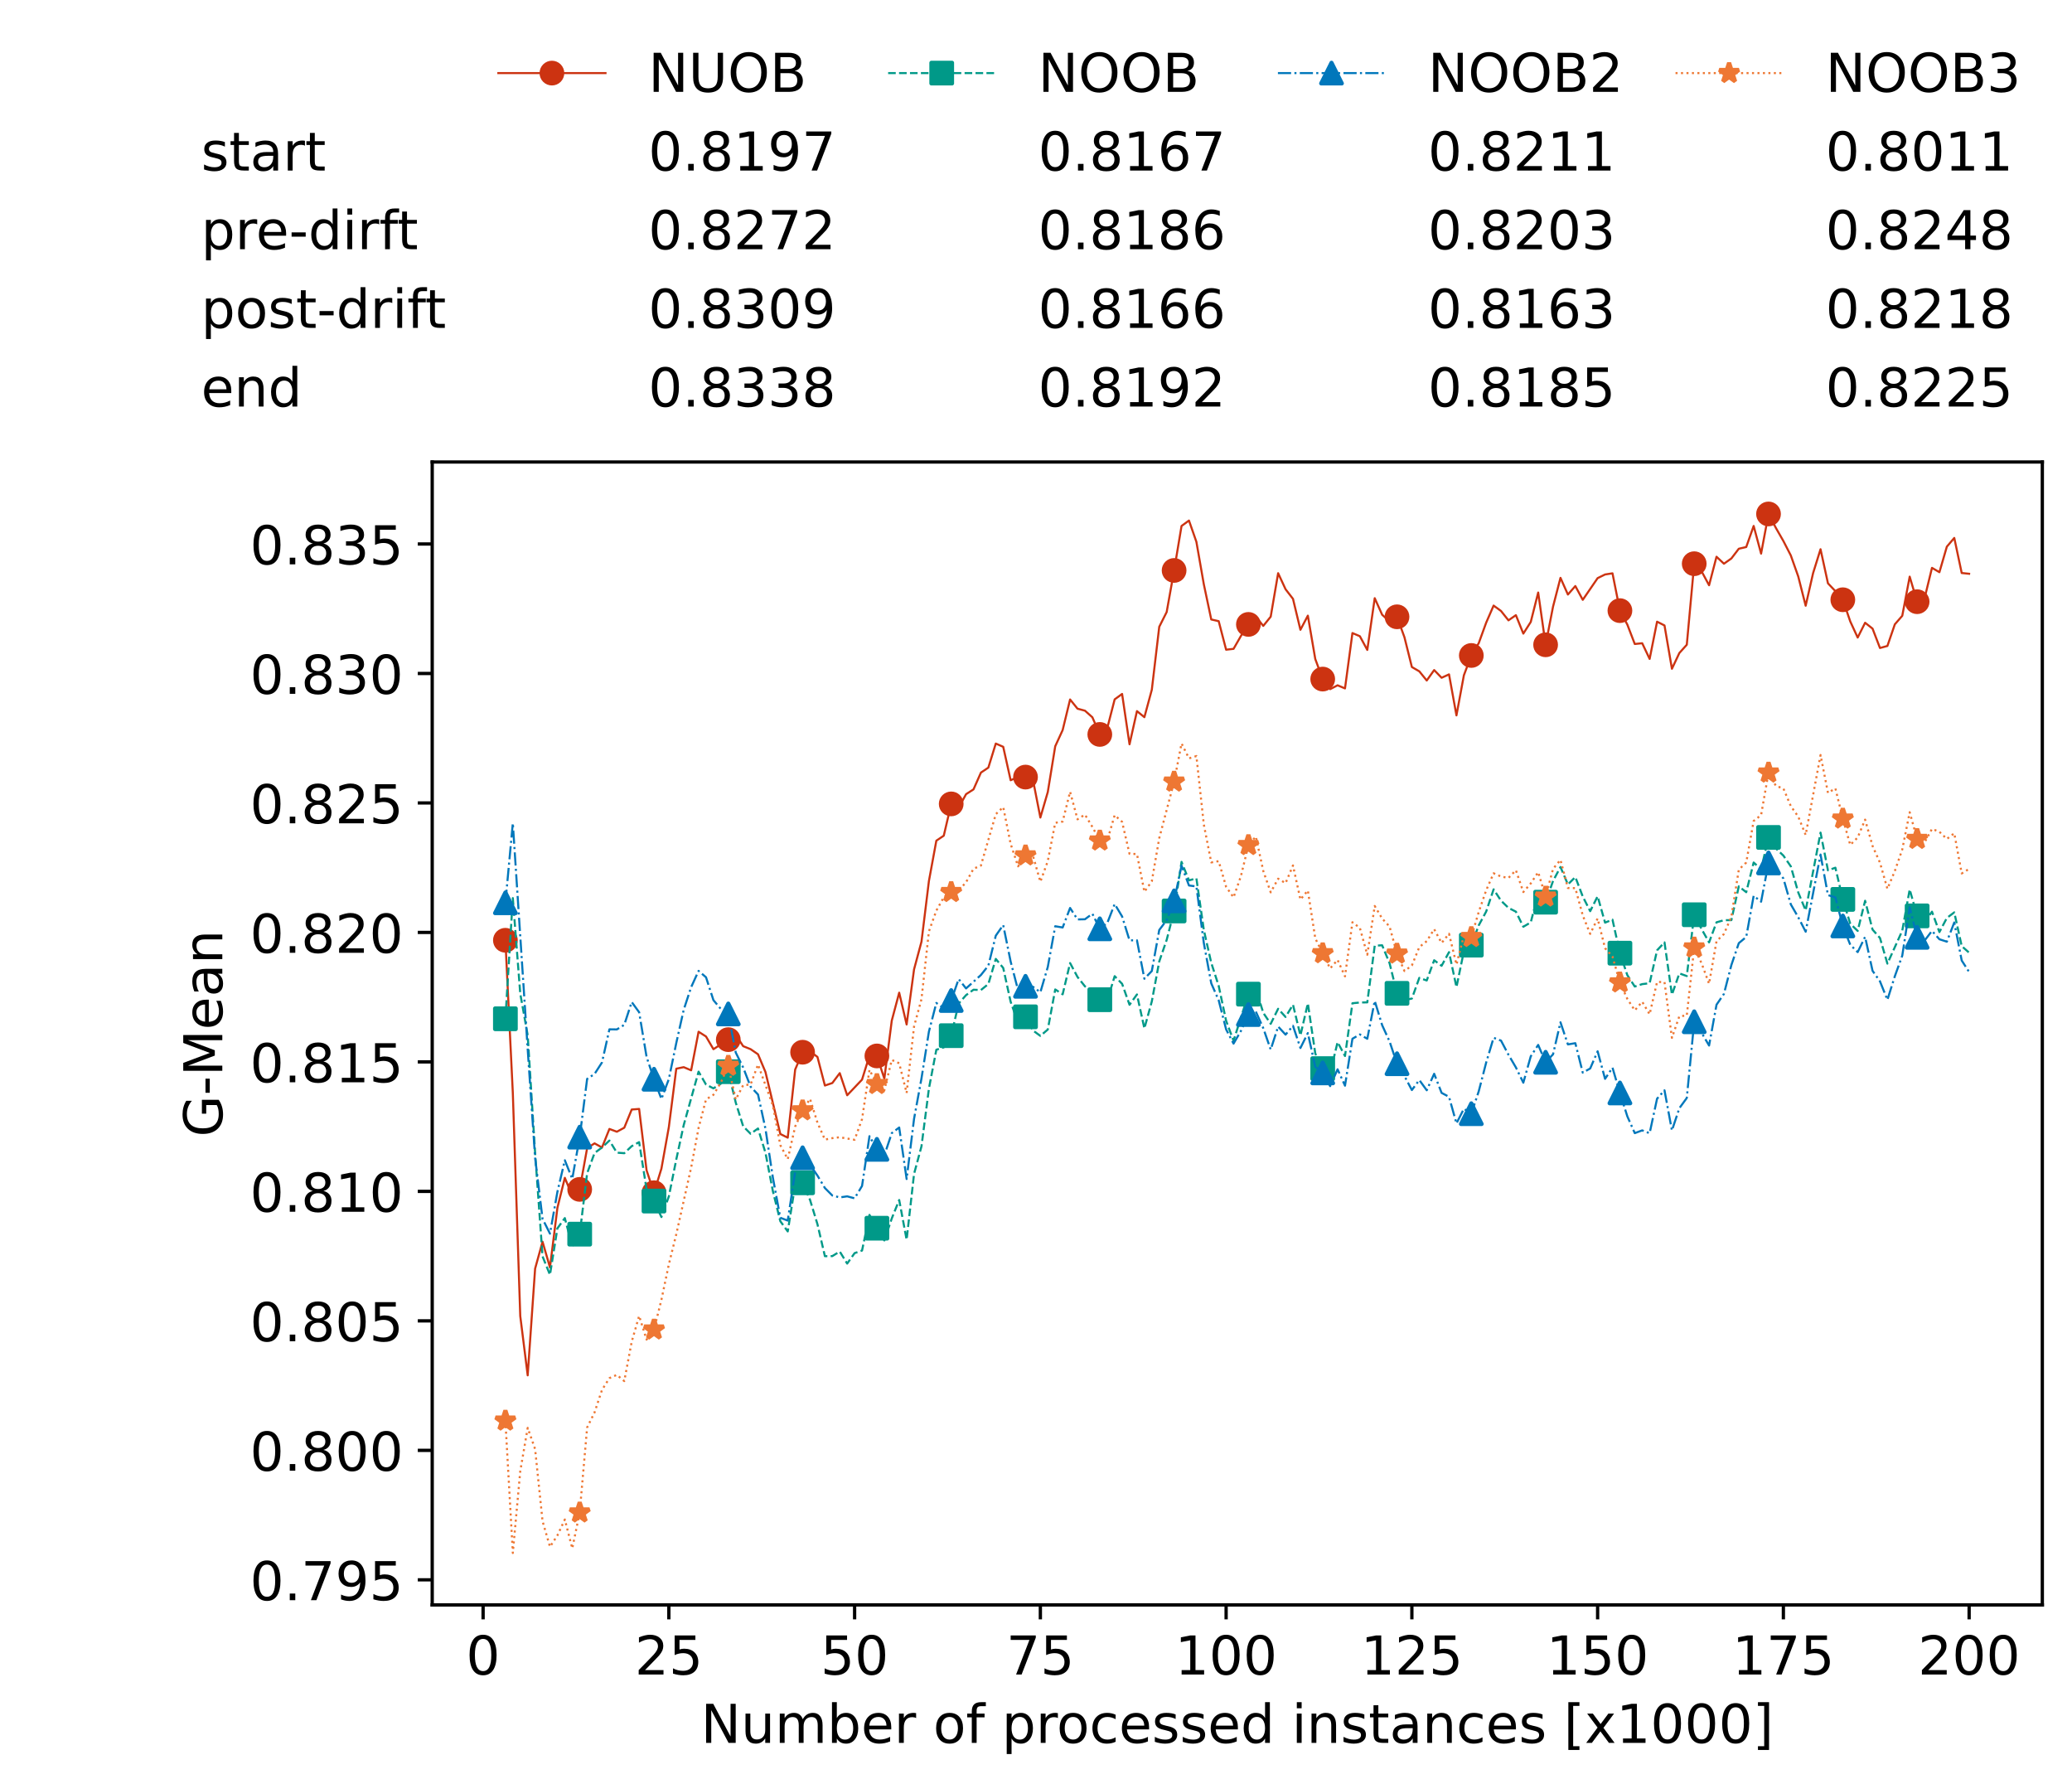 <?xml version="1.0" encoding="utf-8" standalone="no"?>
<!DOCTYPE svg PUBLIC "-//W3C//DTD SVG 1.1//EN"
  "http://www.w3.org/Graphics/SVG/1.1/DTD/svg11.dtd">
<!-- Created with matplotlib (https://matplotlib.org/) -->
<svg height="432.615pt" version="1.1" viewBox="0 0 502.65 432.615" width="502.65pt" xmlns="http://www.w3.org/2000/svg" xmlns:xlink="http://www.w3.org/1999/xlink">
 <defs>
  <style type="text/css">*{stroke-linecap:butt;stroke-linejoin:round;}</style>
 </defs>
 <g id="figure_1">
  <g id="patch_1">
   <path d="M 0 432.615 
L 502.65 432.615 
L 502.65 0 
L 0 0 
z
" style="fill:#ffffff;"/>
  </g>
  <g id="axes_1">
   <g id="patch_2">
    <path d="M 104.85 389.252 
L 495.45 389.252 
L 495.45 112.052 
L 104.85 112.052 
z
" style="fill:#ffffff;"/>
   </g>
   <g id="matplotlib.axis_1">
    <g id="xtick_1">
     <g id="line2d_1">
      <defs>
       <path d="M 0 0 
L 0 3.5 
" id="m154af0ce8c" style="stroke:#000000;stroke-width:0.8;"/>
      </defs>
      <g>
       <use style="stroke:#000000;stroke-width:0.8;" x="117.197" xlink:href="#m154af0ce8c" y="389.252"/>
      </g>
     </g>
     <g id="text_1">
      <!-- 0 -->
      <g transform="translate(113.061 406.13)scale(0.13 -0.13)">
       <defs>
        <path d="M 31.781 66.406 
Q 24.172 66.406 20.328 58.906 
Q 16.5 51.422 16.5 36.375 
Q 16.5 21.391 20.328 13.891 
Q 24.172 6.391 31.781 6.391 
Q 39.453 6.391 43.281 13.891 
Q 47.125 21.391 47.125 36.375 
Q 47.125 51.422 43.281 58.906 
Q 39.453 66.406 31.781 66.406 
z
M 31.781 74.219 
Q 44.047 74.219 50.516 64.516 
Q 56.984 54.828 56.984 36.375 
Q 56.984 17.969 50.516 8.266 
Q 44.047 -1.422 31.781 -1.422 
Q 19.531 -1.422 13.062 8.266 
Q 6.594 17.969 6.594 36.375 
Q 6.594 54.828 13.062 64.516 
Q 19.531 74.219 31.781 74.219 
z
" id="DejaVuSans-48"/>
       </defs>
       <use xlink:href="#DejaVuSans-48"/>
      </g>
     </g>
    </g>
    <g id="xtick_2">
     <g id="line2d_2">
      <g>
       <use style="stroke:#000000;stroke-width:0.8;" x="162.259" xlink:href="#m154af0ce8c" y="389.252"/>
      </g>
     </g>
     <g id="text_2">
      <!-- 25 -->
      <g transform="translate(153.988 406.13)scale(0.13 -0.13)">
       <defs>
        <path d="M 19.188 8.297 
L 53.609 8.297 
L 53.609 0 
L 7.328 0 
L 7.328 8.297 
Q 12.938 14.109 22.625 23.891 
Q 32.328 33.688 34.812 36.531 
Q 39.547 41.844 41.422 45.531 
Q 43.312 49.219 43.312 52.781 
Q 43.312 58.594 39.234 62.25 
Q 35.156 65.922 28.609 65.922 
Q 23.969 65.922 18.812 64.312 
Q 13.672 62.703 7.812 59.422 
L 7.812 69.391 
Q 13.766 71.781 18.938 73 
Q 24.125 74.219 28.422 74.219 
Q 39.75 74.219 46.484 68.547 
Q 53.219 62.891 53.219 53.422 
Q 53.219 48.922 51.531 44.891 
Q 49.859 40.875 45.406 35.406 
Q 44.188 33.984 37.641 27.219 
Q 31.109 20.453 19.188 8.297 
z
" id="DejaVuSans-50"/>
        <path d="M 10.797 72.906 
L 49.516 72.906 
L 49.516 64.594 
L 19.828 64.594 
L 19.828 46.734 
Q 21.969 47.469 24.109 47.828 
Q 26.266 48.188 28.422 48.188 
Q 40.625 48.188 47.75 41.5 
Q 54.891 34.812 54.891 23.391 
Q 54.891 11.625 47.562 5.094 
Q 40.234 -1.422 26.906 -1.422 
Q 22.312 -1.422 17.547 -0.641 
Q 12.797 0.141 7.719 1.703 
L 7.719 11.625 
Q 12.109 9.234 16.797 8.062 
Q 21.484 6.891 26.703 6.891 
Q 35.156 6.891 40.078 11.328 
Q 45.016 15.766 45.016 23.391 
Q 45.016 31 40.078 35.438 
Q 35.156 39.891 26.703 39.891 
Q 22.75 39.891 18.812 39.016 
Q 14.891 38.141 10.797 36.281 
z
" id="DejaVuSans-53"/>
       </defs>
       <use xlink:href="#DejaVuSans-50"/>
       <use x="63.623" xlink:href="#DejaVuSans-53"/>
      </g>
     </g>
    </g>
    <g id="xtick_3">
     <g id="line2d_3">
      <g>
       <use style="stroke:#000000;stroke-width:0.8;" x="207.322" xlink:href="#m154af0ce8c" y="389.252"/>
      </g>
     </g>
     <g id="text_3">
      <!-- 50 -->
      <g transform="translate(199.05 406.13)scale(0.13 -0.13)">
       <use xlink:href="#DejaVuSans-53"/>
       <use x="63.623" xlink:href="#DejaVuSans-48"/>
      </g>
     </g>
    </g>
    <g id="xtick_4">
     <g id="line2d_4">
      <g>
       <use style="stroke:#000000;stroke-width:0.8;" x="252.384" xlink:href="#m154af0ce8c" y="389.252"/>
      </g>
     </g>
     <g id="text_4">
      <!-- 75 -->
      <g transform="translate(244.113 406.13)scale(0.13 -0.13)">
       <defs>
        <path d="M 8.203 72.906 
L 55.078 72.906 
L 55.078 68.703 
L 28.609 0 
L 18.312 0 
L 43.219 64.594 
L 8.203 64.594 
z
" id="DejaVuSans-55"/>
       </defs>
       <use xlink:href="#DejaVuSans-55"/>
       <use x="63.623" xlink:href="#DejaVuSans-53"/>
      </g>
     </g>
    </g>
    <g id="xtick_5">
     <g id="line2d_5">
      <g>
       <use style="stroke:#000000;stroke-width:0.8;" x="297.446" xlink:href="#m154af0ce8c" y="389.252"/>
      </g>
     </g>
     <g id="text_5">
      <!-- 100 -->
      <g transform="translate(285.039 406.13)scale(0.13 -0.13)">
       <defs>
        <path d="M 12.406 8.297 
L 28.516 8.297 
L 28.516 63.922 
L 10.984 60.406 
L 10.984 69.391 
L 28.422 72.906 
L 38.281 72.906 
L 38.281 8.297 
L 54.391 8.297 
L 54.391 0 
L 12.406 0 
z
" id="DejaVuSans-49"/>
       </defs>
       <use xlink:href="#DejaVuSans-49"/>
       <use x="63.623" xlink:href="#DejaVuSans-48"/>
       <use x="127.246" xlink:href="#DejaVuSans-48"/>
      </g>
     </g>
    </g>
    <g id="xtick_6">
     <g id="line2d_6">
      <g>
       <use style="stroke:#000000;stroke-width:0.8;" x="342.509" xlink:href="#m154af0ce8c" y="389.252"/>
      </g>
     </g>
     <g id="text_6">
      <!-- 125 -->
      <g transform="translate(330.102 406.13)scale(0.13 -0.13)">
       <use xlink:href="#DejaVuSans-49"/>
       <use x="63.623" xlink:href="#DejaVuSans-50"/>
       <use x="127.246" xlink:href="#DejaVuSans-53"/>
      </g>
     </g>
    </g>
    <g id="xtick_7">
     <g id="line2d_7">
      <g>
       <use style="stroke:#000000;stroke-width:0.8;" x="387.571" xlink:href="#m154af0ce8c" y="389.252"/>
      </g>
     </g>
     <g id="text_7">
      <!-- 150 -->
      <g transform="translate(375.164 406.13)scale(0.13 -0.13)">
       <use xlink:href="#DejaVuSans-49"/>
       <use x="63.623" xlink:href="#DejaVuSans-53"/>
       <use x="127.246" xlink:href="#DejaVuSans-48"/>
      </g>
     </g>
    </g>
    <g id="xtick_8">
     <g id="line2d_8">
      <g>
       <use style="stroke:#000000;stroke-width:0.8;" x="432.633" xlink:href="#m154af0ce8c" y="389.252"/>
      </g>
     </g>
     <g id="text_8">
      <!-- 175 -->
      <g transform="translate(420.226 406.13)scale(0.13 -0.13)">
       <use xlink:href="#DejaVuSans-49"/>
       <use x="63.623" xlink:href="#DejaVuSans-55"/>
       <use x="127.246" xlink:href="#DejaVuSans-53"/>
      </g>
     </g>
    </g>
    <g id="xtick_9">
     <g id="line2d_9">
      <g>
       <use style="stroke:#000000;stroke-width:0.8;" x="477.695" xlink:href="#m154af0ce8c" y="389.252"/>
      </g>
     </g>
     <g id="text_9">
      <!-- 200 -->
      <g transform="translate(465.289 406.13)scale(0.13 -0.13)">
       <use xlink:href="#DejaVuSans-50"/>
       <use x="63.623" xlink:href="#DejaVuSans-48"/>
       <use x="127.246" xlink:href="#DejaVuSans-48"/>
      </g>
     </g>
    </g>
    <g id="text_10">
     <!-- Number of processed instances [x1000] -->
     <g transform="translate(170.025 422.711)scale(0.13 -0.13)">
      <defs>
       <path d="M 9.812 72.906 
L 23.094 72.906 
L 55.422 11.922 
L 55.422 72.906 
L 64.984 72.906 
L 64.984 0 
L 51.703 0 
L 19.391 60.984 
L 19.391 0 
L 9.812 0 
z
" id="DejaVuSans-78"/>
       <path d="M 8.5 21.578 
L 8.5 54.688 
L 17.484 54.688 
L 17.484 21.922 
Q 17.484 14.156 20.5 10.266 
Q 23.531 6.391 29.594 6.391 
Q 36.859 6.391 41.078 11.031 
Q 45.312 15.672 45.312 23.688 
L 45.312 54.688 
L 54.297 54.688 
L 54.297 0 
L 45.312 0 
L 45.312 8.406 
Q 42.047 3.422 37.719 1 
Q 33.406 -1.422 27.688 -1.422 
Q 18.266 -1.422 13.375 4.438 
Q 8.5 10.297 8.5 21.578 
z
M 31.109 56 
z
" id="DejaVuSans-117"/>
       <path d="M 52 44.188 
Q 55.375 50.25 60.062 53.125 
Q 64.75 56 71.094 56 
Q 79.641 56 84.281 50.016 
Q 88.922 44.047 88.922 33.016 
L 88.922 0 
L 79.891 0 
L 79.891 32.719 
Q 79.891 40.578 77.094 44.375 
Q 74.312 48.188 68.609 48.188 
Q 61.625 48.188 57.562 43.547 
Q 53.516 38.922 53.516 30.906 
L 53.516 0 
L 44.484 0 
L 44.484 32.719 
Q 44.484 40.625 41.703 44.406 
Q 38.922 48.188 33.109 48.188 
Q 26.219 48.188 22.156 43.531 
Q 18.109 38.875 18.109 30.906 
L 18.109 0 
L 9.078 0 
L 9.078 54.688 
L 18.109 54.688 
L 18.109 46.188 
Q 21.188 51.219 25.484 53.609 
Q 29.781 56 35.688 56 
Q 41.656 56 45.828 52.969 
Q 50 49.953 52 44.188 
z
" id="DejaVuSans-109"/>
       <path d="M 48.688 27.297 
Q 48.688 37.203 44.609 42.844 
Q 40.531 48.484 33.406 48.484 
Q 26.266 48.484 22.188 42.844 
Q 18.109 37.203 18.109 27.297 
Q 18.109 17.391 22.188 11.75 
Q 26.266 6.109 33.406 6.109 
Q 40.531 6.109 44.609 11.75 
Q 48.688 17.391 48.688 27.297 
z
M 18.109 46.391 
Q 20.953 51.266 25.266 53.625 
Q 29.594 56 35.594 56 
Q 45.562 56 51.781 48.094 
Q 58.016 40.188 58.016 27.297 
Q 58.016 14.406 51.781 6.484 
Q 45.562 -1.422 35.594 -1.422 
Q 29.594 -1.422 25.266 0.953 
Q 20.953 3.328 18.109 8.203 
L 18.109 0 
L 9.078 0 
L 9.078 75.984 
L 18.109 75.984 
z
" id="DejaVuSans-98"/>
       <path d="M 56.203 29.594 
L 56.203 25.203 
L 14.891 25.203 
Q 15.484 15.922 20.484 11.062 
Q 25.484 6.203 34.422 6.203 
Q 39.594 6.203 44.453 7.469 
Q 49.312 8.734 54.109 11.281 
L 54.109 2.781 
Q 49.266 0.734 44.188 -0.344 
Q 39.109 -1.422 33.891 -1.422 
Q 20.797 -1.422 13.156 6.188 
Q 5.516 13.812 5.516 26.812 
Q 5.516 40.234 12.766 48.109 
Q 20.016 56 32.328 56 
Q 43.359 56 49.781 48.891 
Q 56.203 41.797 56.203 29.594 
z
M 47.219 32.234 
Q 47.125 39.594 43.094 43.984 
Q 39.062 48.391 32.422 48.391 
Q 24.906 48.391 20.391 44.141 
Q 15.875 39.891 15.188 32.172 
z
" id="DejaVuSans-101"/>
       <path d="M 41.109 46.297 
Q 39.594 47.172 37.812 47.578 
Q 36.031 48 33.891 48 
Q 26.266 48 22.188 43.047 
Q 18.109 38.094 18.109 28.812 
L 18.109 0 
L 9.078 0 
L 9.078 54.688 
L 18.109 54.688 
L 18.109 46.188 
Q 20.953 51.172 25.484 53.578 
Q 30.031 56 36.531 56 
Q 37.453 56 38.578 55.875 
Q 39.703 55.766 41.062 55.516 
z
" id="DejaVuSans-114"/>
       <path id="DejaVuSans-32"/>
       <path d="M 30.609 48.391 
Q 23.391 48.391 19.188 42.75 
Q 14.984 37.109 14.984 27.297 
Q 14.984 17.484 19.156 11.844 
Q 23.344 6.203 30.609 6.203 
Q 37.797 6.203 41.984 11.859 
Q 46.188 17.531 46.188 27.297 
Q 46.188 37.016 41.984 42.703 
Q 37.797 48.391 30.609 48.391 
z
M 30.609 56 
Q 42.328 56 49.016 48.375 
Q 55.719 40.766 55.719 27.297 
Q 55.719 13.875 49.016 6.219 
Q 42.328 -1.422 30.609 -1.422 
Q 18.844 -1.422 12.172 6.219 
Q 5.516 13.875 5.516 27.297 
Q 5.516 40.766 12.172 48.375 
Q 18.844 56 30.609 56 
z
" id="DejaVuSans-111"/>
       <path d="M 37.109 75.984 
L 37.109 68.5 
L 28.516 68.5 
Q 23.688 68.5 21.797 66.547 
Q 19.922 64.594 19.922 59.516 
L 19.922 54.688 
L 34.719 54.688 
L 34.719 47.703 
L 19.922 47.703 
L 19.922 0 
L 10.891 0 
L 10.891 47.703 
L 2.297 47.703 
L 2.297 54.688 
L 10.891 54.688 
L 10.891 58.5 
Q 10.891 67.625 15.141 71.797 
Q 19.391 75.984 28.609 75.984 
z
" id="DejaVuSans-102"/>
       <path d="M 18.109 8.203 
L 18.109 -20.797 
L 9.078 -20.797 
L 9.078 54.688 
L 18.109 54.688 
L 18.109 46.391 
Q 20.953 51.266 25.266 53.625 
Q 29.594 56 35.594 56 
Q 45.562 56 51.781 48.094 
Q 58.016 40.188 58.016 27.297 
Q 58.016 14.406 51.781 6.484 
Q 45.562 -1.422 35.594 -1.422 
Q 29.594 -1.422 25.266 0.953 
Q 20.953 3.328 18.109 8.203 
z
M 48.688 27.297 
Q 48.688 37.203 44.609 42.844 
Q 40.531 48.484 33.406 48.484 
Q 26.266 48.484 22.188 42.844 
Q 18.109 37.203 18.109 27.297 
Q 18.109 17.391 22.188 11.75 
Q 26.266 6.109 33.406 6.109 
Q 40.531 6.109 44.609 11.75 
Q 48.688 17.391 48.688 27.297 
z
" id="DejaVuSans-112"/>
       <path d="M 48.781 52.594 
L 48.781 44.188 
Q 44.969 46.297 41.141 47.344 
Q 37.312 48.391 33.406 48.391 
Q 24.656 48.391 19.812 42.844 
Q 14.984 37.312 14.984 27.297 
Q 14.984 17.281 19.812 11.734 
Q 24.656 6.203 33.406 6.203 
Q 37.312 6.203 41.141 7.25 
Q 44.969 8.297 48.781 10.406 
L 48.781 2.094 
Q 45.016 0.344 40.984 -0.531 
Q 36.969 -1.422 32.422 -1.422 
Q 20.062 -1.422 12.781 6.344 
Q 5.516 14.109 5.516 27.297 
Q 5.516 40.672 12.859 48.328 
Q 20.219 56 33.016 56 
Q 37.156 56 41.109 55.141 
Q 45.062 54.297 48.781 52.594 
z
" id="DejaVuSans-99"/>
       <path d="M 44.281 53.078 
L 44.281 44.578 
Q 40.484 46.531 36.375 47.5 
Q 32.281 48.484 27.875 48.484 
Q 21.188 48.484 17.844 46.438 
Q 14.5 44.391 14.5 40.281 
Q 14.5 37.156 16.891 35.375 
Q 19.281 33.594 26.516 31.984 
L 29.594 31.297 
Q 39.156 29.25 43.188 25.516 
Q 47.219 21.781 47.219 15.094 
Q 47.219 7.469 41.188 3.016 
Q 35.156 -1.422 24.609 -1.422 
Q 20.219 -1.422 15.453 -0.562 
Q 10.688 0.297 5.422 2 
L 5.422 11.281 
Q 10.406 8.688 15.234 7.391 
Q 20.062 6.109 24.812 6.109 
Q 31.156 6.109 34.562 8.281 
Q 37.984 10.453 37.984 14.406 
Q 37.984 18.062 35.516 20.016 
Q 33.062 21.969 24.703 23.781 
L 21.578 24.516 
Q 13.234 26.266 9.516 29.906 
Q 5.812 33.547 5.812 39.891 
Q 5.812 47.609 11.281 51.797 
Q 16.75 56 26.812 56 
Q 31.781 56 36.172 55.266 
Q 40.578 54.547 44.281 53.078 
z
" id="DejaVuSans-115"/>
       <path d="M 45.406 46.391 
L 45.406 75.984 
L 54.391 75.984 
L 54.391 0 
L 45.406 0 
L 45.406 8.203 
Q 42.578 3.328 38.25 0.953 
Q 33.938 -1.422 27.875 -1.422 
Q 17.969 -1.422 11.734 6.484 
Q 5.516 14.406 5.516 27.297 
Q 5.516 40.188 11.734 48.094 
Q 17.969 56 27.875 56 
Q 33.938 56 38.25 53.625 
Q 42.578 51.266 45.406 46.391 
z
M 14.797 27.297 
Q 14.797 17.391 18.875 11.75 
Q 22.953 6.109 30.078 6.109 
Q 37.203 6.109 41.297 11.75 
Q 45.406 17.391 45.406 27.297 
Q 45.406 37.203 41.297 42.844 
Q 37.203 48.484 30.078 48.484 
Q 22.953 48.484 18.875 42.844 
Q 14.797 37.203 14.797 27.297 
z
" id="DejaVuSans-100"/>
       <path d="M 9.422 54.688 
L 18.406 54.688 
L 18.406 0 
L 9.422 0 
z
M 9.422 75.984 
L 18.406 75.984 
L 18.406 64.594 
L 9.422 64.594 
z
" id="DejaVuSans-105"/>
       <path d="M 54.891 33.016 
L 54.891 0 
L 45.906 0 
L 45.906 32.719 
Q 45.906 40.484 42.875 44.328 
Q 39.844 48.188 33.797 48.188 
Q 26.516 48.188 22.312 43.547 
Q 18.109 38.922 18.109 30.906 
L 18.109 0 
L 9.078 0 
L 9.078 54.688 
L 18.109 54.688 
L 18.109 46.188 
Q 21.344 51.125 25.703 53.562 
Q 30.078 56 35.797 56 
Q 45.219 56 50.047 50.172 
Q 54.891 44.344 54.891 33.016 
z
" id="DejaVuSans-110"/>
       <path d="M 18.312 70.219 
L 18.312 54.688 
L 36.812 54.688 
L 36.812 47.703 
L 18.312 47.703 
L 18.312 18.016 
Q 18.312 11.328 20.141 9.422 
Q 21.969 7.516 27.594 7.516 
L 36.812 7.516 
L 36.812 0 
L 27.594 0 
Q 17.188 0 13.234 3.875 
Q 9.281 7.766 9.281 18.016 
L 9.281 47.703 
L 2.688 47.703 
L 2.688 54.688 
L 9.281 54.688 
L 9.281 70.219 
z
" id="DejaVuSans-116"/>
       <path d="M 34.281 27.484 
Q 23.391 27.484 19.188 25 
Q 14.984 22.516 14.984 16.5 
Q 14.984 11.719 18.141 8.906 
Q 21.297 6.109 26.703 6.109 
Q 34.188 6.109 38.703 11.406 
Q 43.219 16.703 43.219 25.484 
L 43.219 27.484 
z
M 52.203 31.203 
L 52.203 0 
L 43.219 0 
L 43.219 8.297 
Q 40.141 3.328 35.547 0.953 
Q 30.953 -1.422 24.312 -1.422 
Q 15.922 -1.422 10.953 3.297 
Q 6 8.016 6 15.922 
Q 6 25.141 12.172 29.828 
Q 18.359 34.516 30.609 34.516 
L 43.219 34.516 
L 43.219 35.406 
Q 43.219 41.609 39.141 45 
Q 35.062 48.391 27.688 48.391 
Q 23 48.391 18.547 47.266 
Q 14.109 46.141 10.016 43.891 
L 10.016 52.203 
Q 14.938 54.109 19.578 55.047 
Q 24.219 56 28.609 56 
Q 40.484 56 46.344 49.844 
Q 52.203 43.703 52.203 31.203 
z
" id="DejaVuSans-97"/>
       <path d="M 8.594 75.984 
L 29.297 75.984 
L 29.297 69 
L 17.578 69 
L 17.578 -6.203 
L 29.297 -6.203 
L 29.297 -13.188 
L 8.594 -13.188 
z
" id="DejaVuSans-91"/>
       <path d="M 54.891 54.688 
L 35.109 28.078 
L 55.906 0 
L 45.312 0 
L 29.391 21.484 
L 13.484 0 
L 2.875 0 
L 24.125 28.609 
L 4.688 54.688 
L 15.281 54.688 
L 29.781 35.203 
L 44.281 54.688 
z
" id="DejaVuSans-120"/>
       <path d="M 30.422 75.984 
L 30.422 -13.188 
L 9.719 -13.188 
L 9.719 -6.203 
L 21.391 -6.203 
L 21.391 69 
L 9.719 69 
L 9.719 75.984 
z
" id="DejaVuSans-93"/>
      </defs>
      <use xlink:href="#DejaVuSans-78"/>
      <use x="74.805" xlink:href="#DejaVuSans-117"/>
      <use x="138.184" xlink:href="#DejaVuSans-109"/>
      <use x="235.596" xlink:href="#DejaVuSans-98"/>
      <use x="299.072" xlink:href="#DejaVuSans-101"/>
      <use x="360.596" xlink:href="#DejaVuSans-114"/>
      <use x="401.709" xlink:href="#DejaVuSans-32"/>
      <use x="433.496" xlink:href="#DejaVuSans-111"/>
      <use x="494.678" xlink:href="#DejaVuSans-102"/>
      <use x="529.883" xlink:href="#DejaVuSans-32"/>
      <use x="561.67" xlink:href="#DejaVuSans-112"/>
      <use x="625.146" xlink:href="#DejaVuSans-114"/>
      <use x="664.01" xlink:href="#DejaVuSans-111"/>
      <use x="725.191" xlink:href="#DejaVuSans-99"/>
      <use x="780.172" xlink:href="#DejaVuSans-101"/>
      <use x="841.695" xlink:href="#DejaVuSans-115"/>
      <use x="893.795" xlink:href="#DejaVuSans-115"/>
      <use x="945.895" xlink:href="#DejaVuSans-101"/>
      <use x="1007.418" xlink:href="#DejaVuSans-100"/>
      <use x="1070.895" xlink:href="#DejaVuSans-32"/>
      <use x="1102.682" xlink:href="#DejaVuSans-105"/>
      <use x="1130.465" xlink:href="#DejaVuSans-110"/>
      <use x="1193.844" xlink:href="#DejaVuSans-115"/>
      <use x="1245.943" xlink:href="#DejaVuSans-116"/>
      <use x="1285.152" xlink:href="#DejaVuSans-97"/>
      <use x="1346.432" xlink:href="#DejaVuSans-110"/>
      <use x="1409.811" xlink:href="#DejaVuSans-99"/>
      <use x="1464.791" xlink:href="#DejaVuSans-101"/>
      <use x="1526.314" xlink:href="#DejaVuSans-115"/>
      <use x="1578.414" xlink:href="#DejaVuSans-32"/>
      <use x="1610.201" xlink:href="#DejaVuSans-91"/>
      <use x="1649.215" xlink:href="#DejaVuSans-120"/>
      <use x="1708.395" xlink:href="#DejaVuSans-49"/>
      <use x="1772.018" xlink:href="#DejaVuSans-48"/>
      <use x="1835.641" xlink:href="#DejaVuSans-48"/>
      <use x="1899.264" xlink:href="#DejaVuSans-48"/>
      <use x="1962.887" xlink:href="#DejaVuSans-93"/>
     </g>
    </g>
   </g>
   <g id="matplotlib.axis_2">
    <g id="ytick_1">
     <g id="line2d_10">
      <defs>
       <path d="M 0 0 
L -3.5 0 
" id="m248322ae93" style="stroke:#000000;stroke-width:0.8;"/>
      </defs>
      <g>
       <use style="stroke:#000000;stroke-width:0.8;" x="104.85" xlink:href="#m248322ae93" y="383.162"/>
      </g>
     </g>
     <g id="text_11">
      <!-- 0.795 -->
      <g transform="translate(60.633 388.101)scale(0.13 -0.13)">
       <defs>
        <path d="M 10.688 12.406 
L 21 12.406 
L 21 0 
L 10.688 0 
z
" id="DejaVuSans-46"/>
        <path d="M 10.984 1.516 
L 10.984 10.5 
Q 14.703 8.734 18.5 7.812 
Q 22.312 6.891 25.984 6.891 
Q 35.75 6.891 40.891 13.453 
Q 46.047 20.016 46.781 33.406 
Q 43.953 29.203 39.594 26.953 
Q 35.25 24.703 29.984 24.703 
Q 19.047 24.703 12.672 31.312 
Q 6.297 37.938 6.297 49.422 
Q 6.297 60.641 12.938 67.422 
Q 19.578 74.219 30.609 74.219 
Q 43.266 74.219 49.922 64.516 
Q 56.594 54.828 56.594 36.375 
Q 56.594 19.141 48.406 8.859 
Q 40.234 -1.422 26.422 -1.422 
Q 22.703 -1.422 18.891 -0.688 
Q 15.094 0.047 10.984 1.516 
z
M 30.609 32.422 
Q 37.25 32.422 41.125 36.953 
Q 45.016 41.5 45.016 49.422 
Q 45.016 57.281 41.125 61.844 
Q 37.25 66.406 30.609 66.406 
Q 23.969 66.406 20.094 61.844 
Q 16.219 57.281 16.219 49.422 
Q 16.219 41.5 20.094 36.953 
Q 23.969 32.422 30.609 32.422 
z
" id="DejaVuSans-57"/>
       </defs>
       <use xlink:href="#DejaVuSans-48"/>
       <use x="63.623" xlink:href="#DejaVuSans-46"/>
       <use x="95.41" xlink:href="#DejaVuSans-55"/>
       <use x="159.033" xlink:href="#DejaVuSans-57"/>
       <use x="222.656" xlink:href="#DejaVuSans-53"/>
      </g>
     </g>
    </g>
    <g id="ytick_2">
     <g id="line2d_11">
      <g>
       <use style="stroke:#000000;stroke-width:0.8;" x="104.85" xlink:href="#m248322ae93" y="351.758"/>
      </g>
     </g>
     <g id="text_12">
      <!-- 0.800 -->
      <g transform="translate(60.633 356.697)scale(0.13 -0.13)">
       <defs>
        <path d="M 31.781 34.625 
Q 24.75 34.625 20.719 30.859 
Q 16.703 27.094 16.703 20.516 
Q 16.703 13.922 20.719 10.156 
Q 24.75 6.391 31.781 6.391 
Q 38.812 6.391 42.859 10.172 
Q 46.922 13.969 46.922 20.516 
Q 46.922 27.094 42.891 30.859 
Q 38.875 34.625 31.781 34.625 
z
M 21.922 38.812 
Q 15.578 40.375 12.031 44.719 
Q 8.5 49.078 8.5 55.328 
Q 8.5 64.062 14.719 69.141 
Q 20.953 74.219 31.781 74.219 
Q 42.672 74.219 48.875 69.141 
Q 55.078 64.062 55.078 55.328 
Q 55.078 49.078 51.531 44.719 
Q 48 40.375 41.703 38.812 
Q 48.828 37.156 52.797 32.312 
Q 56.781 27.484 56.781 20.516 
Q 56.781 9.906 50.312 4.234 
Q 43.844 -1.422 31.781 -1.422 
Q 19.734 -1.422 13.25 4.234 
Q 6.781 9.906 6.781 20.516 
Q 6.781 27.484 10.781 32.312 
Q 14.797 37.156 21.922 38.812 
z
M 18.312 54.391 
Q 18.312 48.734 21.844 45.562 
Q 25.391 42.391 31.781 42.391 
Q 38.141 42.391 41.719 45.562 
Q 45.312 48.734 45.312 54.391 
Q 45.312 60.062 41.719 63.234 
Q 38.141 66.406 31.781 66.406 
Q 25.391 66.406 21.844 63.234 
Q 18.312 60.062 18.312 54.391 
z
" id="DejaVuSans-56"/>
       </defs>
       <use xlink:href="#DejaVuSans-48"/>
       <use x="63.623" xlink:href="#DejaVuSans-46"/>
       <use x="95.41" xlink:href="#DejaVuSans-56"/>
       <use x="159.033" xlink:href="#DejaVuSans-48"/>
       <use x="222.656" xlink:href="#DejaVuSans-48"/>
      </g>
     </g>
    </g>
    <g id="ytick_3">
     <g id="line2d_12">
      <g>
       <use style="stroke:#000000;stroke-width:0.8;" x="104.85" xlink:href="#m248322ae93" y="320.355"/>
      </g>
     </g>
     <g id="text_13">
      <!-- 0.805 -->
      <g transform="translate(60.633 325.294)scale(0.13 -0.13)">
       <use xlink:href="#DejaVuSans-48"/>
       <use x="63.623" xlink:href="#DejaVuSans-46"/>
       <use x="95.41" xlink:href="#DejaVuSans-56"/>
       <use x="159.033" xlink:href="#DejaVuSans-48"/>
       <use x="222.656" xlink:href="#DejaVuSans-53"/>
      </g>
     </g>
    </g>
    <g id="ytick_4">
     <g id="line2d_13">
      <g>
       <use style="stroke:#000000;stroke-width:0.8;" x="104.85" xlink:href="#m248322ae93" y="288.951"/>
      </g>
     </g>
     <g id="text_14">
      <!-- 0.810 -->
      <g transform="translate(60.633 293.89)scale(0.13 -0.13)">
       <use xlink:href="#DejaVuSans-48"/>
       <use x="63.623" xlink:href="#DejaVuSans-46"/>
       <use x="95.41" xlink:href="#DejaVuSans-56"/>
       <use x="159.033" xlink:href="#DejaVuSans-49"/>
       <use x="222.656" xlink:href="#DejaVuSans-48"/>
      </g>
     </g>
    </g>
    <g id="ytick_5">
     <g id="line2d_14">
      <g>
       <use style="stroke:#000000;stroke-width:0.8;" x="104.85" xlink:href="#m248322ae93" y="257.547"/>
      </g>
     </g>
     <g id="text_15">
      <!-- 0.815 -->
      <g transform="translate(60.633 262.486)scale(0.13 -0.13)">
       <use xlink:href="#DejaVuSans-48"/>
       <use x="63.623" xlink:href="#DejaVuSans-46"/>
       <use x="95.41" xlink:href="#DejaVuSans-56"/>
       <use x="159.033" xlink:href="#DejaVuSans-49"/>
       <use x="222.656" xlink:href="#DejaVuSans-53"/>
      </g>
     </g>
    </g>
    <g id="ytick_6">
     <g id="line2d_15">
      <g>
       <use style="stroke:#000000;stroke-width:0.8;" x="104.85" xlink:href="#m248322ae93" y="226.144"/>
      </g>
     </g>
     <g id="text_16">
      <!-- 0.820 -->
      <g transform="translate(60.633 231.083)scale(0.13 -0.13)">
       <use xlink:href="#DejaVuSans-48"/>
       <use x="63.623" xlink:href="#DejaVuSans-46"/>
       <use x="95.41" xlink:href="#DejaVuSans-56"/>
       <use x="159.033" xlink:href="#DejaVuSans-50"/>
       <use x="222.656" xlink:href="#DejaVuSans-48"/>
      </g>
     </g>
    </g>
    <g id="ytick_7">
     <g id="line2d_16">
      <g>
       <use style="stroke:#000000;stroke-width:0.8;" x="104.85" xlink:href="#m248322ae93" y="194.74"/>
      </g>
     </g>
     <g id="text_17">
      <!-- 0.825 -->
      <g transform="translate(60.633 199.679)scale(0.13 -0.13)">
       <use xlink:href="#DejaVuSans-48"/>
       <use x="63.623" xlink:href="#DejaVuSans-46"/>
       <use x="95.41" xlink:href="#DejaVuSans-56"/>
       <use x="159.033" xlink:href="#DejaVuSans-50"/>
       <use x="222.656" xlink:href="#DejaVuSans-53"/>
      </g>
     </g>
    </g>
    <g id="ytick_8">
     <g id="line2d_17">
      <g>
       <use style="stroke:#000000;stroke-width:0.8;" x="104.85" xlink:href="#m248322ae93" y="163.337"/>
      </g>
     </g>
     <g id="text_18">
      <!-- 0.830 -->
      <g transform="translate(60.633 168.276)scale(0.13 -0.13)">
       <defs>
        <path d="M 40.578 39.312 
Q 47.656 37.797 51.625 33 
Q 55.609 28.219 55.609 21.188 
Q 55.609 10.406 48.188 4.484 
Q 40.766 -1.422 27.094 -1.422 
Q 22.516 -1.422 17.656 -0.516 
Q 12.797 0.391 7.625 2.203 
L 7.625 11.719 
Q 11.719 9.328 16.594 8.109 
Q 21.484 6.891 26.812 6.891 
Q 36.078 6.891 40.938 10.547 
Q 45.797 14.203 45.797 21.188 
Q 45.797 27.641 41.281 31.266 
Q 36.766 34.906 28.719 34.906 
L 20.219 34.906 
L 20.219 43.016 
L 29.109 43.016 
Q 36.375 43.016 40.234 45.922 
Q 44.094 48.828 44.094 54.297 
Q 44.094 59.906 40.109 62.906 
Q 36.141 65.922 28.719 65.922 
Q 24.656 65.922 20.016 65.031 
Q 15.375 64.156 9.812 62.312 
L 9.812 71.094 
Q 15.438 72.656 20.344 73.438 
Q 25.25 74.219 29.594 74.219 
Q 40.828 74.219 47.359 69.109 
Q 53.906 64.016 53.906 55.328 
Q 53.906 49.266 50.438 45.094 
Q 46.969 40.922 40.578 39.312 
z
" id="DejaVuSans-51"/>
       </defs>
       <use xlink:href="#DejaVuSans-48"/>
       <use x="63.623" xlink:href="#DejaVuSans-46"/>
       <use x="95.41" xlink:href="#DejaVuSans-56"/>
       <use x="159.033" xlink:href="#DejaVuSans-51"/>
       <use x="222.656" xlink:href="#DejaVuSans-48"/>
      </g>
     </g>
    </g>
    <g id="ytick_9">
     <g id="line2d_18">
      <g>
       <use style="stroke:#000000;stroke-width:0.8;" x="104.85" xlink:href="#m248322ae93" y="131.933"/>
      </g>
     </g>
     <g id="text_19">
      <!-- 0.835 -->
      <g transform="translate(60.633 136.872)scale(0.13 -0.13)">
       <use xlink:href="#DejaVuSans-48"/>
       <use x="63.623" xlink:href="#DejaVuSans-46"/>
       <use x="95.41" xlink:href="#DejaVuSans-56"/>
       <use x="159.033" xlink:href="#DejaVuSans-51"/>
       <use x="222.656" xlink:href="#DejaVuSans-53"/>
      </g>
     </g>
    </g>
    <g id="text_20">
     <!-- G-Mean -->
     <g transform="translate(53.93 275.744)rotate(-90)scale(0.13 -0.13)">
      <defs>
       <path d="M 59.516 10.406 
L 59.516 29.984 
L 43.406 29.984 
L 43.406 38.094 
L 69.281 38.094 
L 69.281 6.781 
Q 63.578 2.734 56.688 0.656 
Q 49.812 -1.422 42 -1.422 
Q 24.906 -1.422 15.25 8.562 
Q 5.609 18.562 5.609 36.375 
Q 5.609 54.25 15.25 64.234 
Q 24.906 74.219 42 74.219 
Q 49.125 74.219 55.547 72.453 
Q 61.969 70.703 67.391 67.281 
L 67.391 56.781 
Q 61.922 61.422 55.766 63.766 
Q 49.609 66.109 42.828 66.109 
Q 29.438 66.109 22.719 58.641 
Q 16.016 51.172 16.016 36.375 
Q 16.016 21.625 22.719 14.156 
Q 29.438 6.688 42.828 6.688 
Q 48.047 6.688 52.141 7.594 
Q 56.25 8.5 59.516 10.406 
z
" id="DejaVuSans-71"/>
       <path d="M 4.891 31.391 
L 31.203 31.391 
L 31.203 23.391 
L 4.891 23.391 
z
" id="DejaVuSans-45"/>
       <path d="M 9.812 72.906 
L 24.516 72.906 
L 43.109 23.297 
L 61.812 72.906 
L 76.516 72.906 
L 76.516 0 
L 66.891 0 
L 66.891 64.016 
L 48.094 14.016 
L 38.188 14.016 
L 19.391 64.016 
L 19.391 0 
L 9.812 0 
z
" id="DejaVuSans-77"/>
      </defs>
      <use xlink:href="#DejaVuSans-71"/>
      <use x="77.49" xlink:href="#DejaVuSans-45"/>
      <use x="113.574" xlink:href="#DejaVuSans-77"/>
      <use x="199.854" xlink:href="#DejaVuSans-101"/>
      <use x="261.377" xlink:href="#DejaVuSans-97"/>
      <use x="322.656" xlink:href="#DejaVuSans-110"/>
     </g>
    </g>
   </g>
   <g id="line2d_19"/>
   <g id="line2d_20"/>
   <g id="line2d_21"/>
   <g id="line2d_22"/>
   <g id="line2d_23"/>
   <g id="line2d_24">
    <path clip-path="url(#p46c16f636c)" d="M 122.605 228.048 
L 124.407 265.092 
L 126.21 319.185 
L 128.012 333.569 
L 129.815 307.68 
L 131.617 301.162 
L 133.419 307.398 
L 135.222 292.942 
L 137.024 285.665 
L 138.827 290.022 
L 140.629 288.466 
L 142.432 278.463 
L 144.234 277.303 
L 146.037 278.306 
L 147.839 273.808 
L 149.642 274.484 
L 151.444 273.508 
L 153.247 269.098 
L 155.049 268.956 
L 156.852 283.834 
L 158.654 289.274 
L 160.457 283.425 
L 162.259 273.338 
L 164.062 259.196 
L 165.864 258.824 
L 167.667 259.587 
L 169.469 250.233 
L 171.272 251.383 
L 173.074 254.463 
L 178.482 250.98 
L 180.284 253.732 
L 182.087 254.46 
L 183.889 255.702 
L 185.692 260 
L 189.297 275.031 
L 191.099 275.923 
L 192.902 259.4 
L 194.704 255.199 
L 196.507 254.977 
L 198.309 256.345 
L 200.112 263.278 
L 201.914 262.671 
L 203.717 260.272 
L 205.519 265.637 
L 209.124 261.844 
L 210.927 256.025 
L 212.729 256.101 
L 214.532 261.611 
L 216.334 247.541 
L 218.137 240.759 
L 219.939 248.469 
L 221.742 235.103 
L 223.544 228.388 
L 225.347 213.687 
L 227.149 203.89 
L 228.952 202.681 
L 230.754 194.973 
L 232.557 195.893 
L 234.359 192.615 
L 236.162 191.454 
L 237.964 187.383 
L 239.767 186.171 
L 241.569 180.338 
L 243.372 181.131 
L 245.174 189.234 
L 246.976 188.458 
L 248.779 188.471 
L 250.581 189.099 
L 252.384 198.28 
L 254.186 192.088 
L 255.989 180.998 
L 257.791 177.066 
L 259.594 169.646 
L 261.396 171.881 
L 263.199 172.364 
L 265.001 173.965 
L 266.804 178.124 
L 268.606 176.626 
L 270.409 169.622 
L 272.211 168.306 
L 274.014 180.516 
L 275.816 172.469 
L 277.619 173.941 
L 279.421 167.285 
L 281.224 152.018 
L 283.026 148.439 
L 284.829 138.351 
L 286.631 127.568 
L 288.434 126.251 
L 290.236 131.415 
L 292.039 141.715 
L 293.841 150.244 
L 295.644 150.653 
L 297.446 157.574 
L 299.249 157.369 
L 301.051 154.221 
L 302.854 151.439 
L 304.656 149.539 
L 306.459 151.801 
L 308.261 149.567 
L 310.064 139.021 
L 311.866 142.91 
L 313.669 145.245 
L 315.471 152.744 
L 317.274 149.319 
L 319.076 159.842 
L 320.879 164.699 
L 322.681 167.144 
L 324.484 166.209 
L 326.286 166.963 
L 328.089 153.54 
L 329.891 154.303 
L 331.694 157.63 
L 333.496 145.083 
L 335.299 149.098 
L 337.101 150.73 
L 338.904 149.597 
L 340.706 154.55 
L 342.509 161.776 
L 344.311 162.82 
L 346.114 165.046 
L 347.916 162.513 
L 349.719 164.382 
L 351.521 163.56 
L 353.324 173.506 
L 355.126 163.78 
L 356.928 158.975 
L 358.731 155.984 
L 360.533 151.022 
L 362.336 146.876 
L 364.138 148.186 
L 365.941 150.454 
L 367.743 149.199 
L 369.546 153.671 
L 371.348 150.85 
L 373.151 143.71 
L 374.953 156.384 
L 376.756 147.124 
L 378.558 140.149 
L 380.361 144.195 
L 382.163 142.135 
L 383.966 145.48 
L 387.571 140.215 
L 389.373 139.333 
L 391.176 139.048 
L 392.978 148.1 
L 394.781 151.494 
L 396.583 156.188 
L 398.386 156.007 
L 400.188 159.808 
L 401.991 150.779 
L 403.793 151.693 
L 405.596 162.198 
L 407.398 158.378 
L 409.201 156.371 
L 411.003 136.719 
L 412.806 138.594 
L 414.608 141.944 
L 416.411 135.03 
L 418.213 136.718 
L 420.016 135.445 
L 421.818 133.086 
L 423.621 132.673 
L 425.423 127.563 
L 427.226 134.271 
L 429.028 124.652 
L 430.831 128.07 
L 432.633 131.214 
L 434.436 134.717 
L 436.238 139.806 
L 438.041 146.909 
L 439.843 138.993 
L 441.646 133.207 
L 443.448 141.478 
L 445.251 143.374 
L 447.053 145.461 
L 448.856 150.717 
L 450.658 154.627 
L 452.461 151.042 
L 454.263 152.457 
L 456.066 157.161 
L 457.868 156.667 
L 459.671 151.421 
L 461.473 149.351 
L 463.276 139.856 
L 465.078 145.932 
L 466.881 145.113 
L 468.683 137.724 
L 470.485 138.776 
L 472.288 132.584 
L 474.09 130.468 
L 475.893 138.974 
L 477.695 139.159 
L 477.695 139.159 
" style="fill:none;stroke:#cc3311;stroke-linecap:square;stroke-width:0.5;"/>
    <defs>
     <path d="M 0 2.5 
C 0.663 2.5 1.299 2.237 1.768 1.768 
C 2.237 1.299 2.5 0.663 2.5 0 
C 2.5 -0.663 2.237 -1.299 1.768 -1.768 
C 1.299 -2.237 0.663 -2.5 0 -2.5 
C -0.663 -2.5 -1.299 -2.237 -1.768 -1.768 
C -2.237 -1.299 -2.5 -0.663 -2.5 0 
C -2.5 0.663 -2.237 1.299 -1.768 1.768 
C -1.299 2.237 -0.663 2.5 0 2.5 
z
" id="m5dcfb7a6d9" style="stroke:#cc3311;"/>
    </defs>
    <g clip-path="url(#p46c16f636c)">
     <use style="fill:#cc3311;stroke:#cc3311;" x="122.605" xlink:href="#m5dcfb7a6d9" y="228.048"/>
     <use style="fill:#cc3311;stroke:#cc3311;" x="140.629" xlink:href="#m5dcfb7a6d9" y="288.466"/>
     <use style="fill:#cc3311;stroke:#cc3311;" x="158.654" xlink:href="#m5dcfb7a6d9" y="289.274"/>
     <use style="fill:#cc3311;stroke:#cc3311;" x="176.679" xlink:href="#m5dcfb7a6d9" y="252.15"/>
     <use style="fill:#cc3311;stroke:#cc3311;" x="194.704" xlink:href="#m5dcfb7a6d9" y="255.199"/>
     <use style="fill:#cc3311;stroke:#cc3311;" x="212.729" xlink:href="#m5dcfb7a6d9" y="256.101"/>
     <use style="fill:#cc3311;stroke:#cc3311;" x="230.754" xlink:href="#m5dcfb7a6d9" y="194.973"/>
     <use style="fill:#cc3311;stroke:#cc3311;" x="248.779" xlink:href="#m5dcfb7a6d9" y="188.471"/>
     <use style="fill:#cc3311;stroke:#cc3311;" x="266.804" xlink:href="#m5dcfb7a6d9" y="178.124"/>
     <use style="fill:#cc3311;stroke:#cc3311;" x="284.829" xlink:href="#m5dcfb7a6d9" y="138.351"/>
     <use style="fill:#cc3311;stroke:#cc3311;" x="302.854" xlink:href="#m5dcfb7a6d9" y="151.439"/>
     <use style="fill:#cc3311;stroke:#cc3311;" x="320.879" xlink:href="#m5dcfb7a6d9" y="164.699"/>
     <use style="fill:#cc3311;stroke:#cc3311;" x="338.904" xlink:href="#m5dcfb7a6d9" y="149.597"/>
     <use style="fill:#cc3311;stroke:#cc3311;" x="356.928" xlink:href="#m5dcfb7a6d9" y="158.975"/>
     <use style="fill:#cc3311;stroke:#cc3311;" x="374.953" xlink:href="#m5dcfb7a6d9" y="156.384"/>
     <use style="fill:#cc3311;stroke:#cc3311;" x="392.978" xlink:href="#m5dcfb7a6d9" y="148.1"/>
     <use style="fill:#cc3311;stroke:#cc3311;" x="411.003" xlink:href="#m5dcfb7a6d9" y="136.719"/>
     <use style="fill:#cc3311;stroke:#cc3311;" x="429.028" xlink:href="#m5dcfb7a6d9" y="124.652"/>
     <use style="fill:#cc3311;stroke:#cc3311;" x="447.053" xlink:href="#m5dcfb7a6d9" y="145.461"/>
     <use style="fill:#cc3311;stroke:#cc3311;" x="465.078" xlink:href="#m5dcfb7a6d9" y="145.932"/>
    </g>
   </g>
   <g id="line2d_25"/>
   <g id="line2d_26"/>
   <g id="line2d_27"/>
   <g id="line2d_28"/>
   <g id="line2d_29">
    <path clip-path="url(#p46c16f636c)" d="M 122.605 247.086 
L 124.407 217.818 
L 126.21 240.994 
L 128.012 251.07 
L 129.815 279.652 
L 131.617 304.721 
L 133.419 309.195 
L 135.222 297.915 
L 137.024 295.429 
L 138.827 302.274 
L 140.629 299.329 
L 142.432 284.562 
L 144.234 279.65 
L 146.037 278.311 
L 147.839 276.627 
L 149.642 279.56 
L 151.444 279.69 
L 153.247 277.985 
L 155.049 277.005 
L 156.852 288.473 
L 158.654 291.295 
L 160.457 295.176 
L 162.259 290.156 
L 164.062 281.191 
L 165.864 272.866 
L 169.469 259.91 
L 171.272 263.042 
L 173.074 263.964 
L 174.877 262.823 
L 176.679 259.925 
L 178.482 267.404 
L 180.284 273.156 
L 182.087 274.98 
L 183.889 273.694 
L 185.692 279.58 
L 187.494 288.901 
L 189.297 296.18 
L 191.099 298.664 
L 192.902 287.383 
L 194.704 286.87 
L 196.507 291.013 
L 198.309 296.917 
L 200.112 304.666 
L 201.914 304.647 
L 203.717 303.538 
L 205.519 306.462 
L 207.322 303.924 
L 209.124 303.302 
L 210.927 294.654 
L 212.729 297.884 
L 214.532 300.852 
L 216.334 295.511 
L 218.137 291.042 
L 219.939 300.676 
L 221.742 284.713 
L 223.544 278.021 
L 225.347 264.032 
L 227.149 254.595 
L 228.952 254.019 
L 230.754 251.182 
L 232.557 243.399 
L 234.359 241.352 
L 236.162 240.042 
L 237.964 240.117 
L 239.767 238.66 
L 241.569 232.567 
L 243.372 234.757 
L 245.174 242.957 
L 246.976 248.058 
L 248.779 246.613 
L 250.581 249.924 
L 252.384 251.238 
L 254.186 249.696 
L 255.989 239.973 
L 257.791 241.153 
L 259.594 233.577 
L 261.396 236.948 
L 263.199 239.218 
L 265.001 240.525 
L 266.804 242.467 
L 268.606 242.634 
L 270.409 236.754 
L 272.211 238.607 
L 274.014 243.695 
L 275.816 241.189 
L 277.619 249.43 
L 279.421 242.875 
L 281.224 233.184 
L 283.026 227.957 
L 284.829 220.936 
L 286.631 209.034 
L 288.434 213.527 
L 290.236 213.027 
L 292.039 225.547 
L 293.841 233.527 
L 295.644 239.114 
L 297.446 247.584 
L 299.249 252.408 
L 302.854 241.11 
L 304.656 239.81 
L 306.459 245.648 
L 308.261 248.314 
L 310.064 244.663 
L 311.866 246.646 
L 313.669 243.681 
L 315.471 251.138 
L 317.274 243.346 
L 319.076 255.517 
L 320.879 259.179 
L 322.681 260.308 
L 324.484 252.757 
L 326.286 256.119 
L 328.089 243.322 
L 329.891 243.146 
L 331.694 243.108 
L 333.496 229.364 
L 335.299 229.265 
L 337.101 233.624 
L 338.904 240.916 
L 340.706 242.565 
L 342.509 242.182 
L 344.311 237.167 
L 346.114 237.801 
L 347.916 232.894 
L 349.719 234.24 
L 351.521 230.926 
L 353.324 239.417 
L 355.126 230.705 
L 356.928 229.223 
L 358.731 224.428 
L 360.533 221.081 
L 362.336 215.694 
L 364.138 218.452 
L 365.941 220.188 
L 367.743 221.11 
L 369.546 224.768 
L 371.348 223.71 
L 373.151 216.749 
L 374.953 218.803 
L 376.756 213.661 
L 378.558 210.278 
L 380.361 214.51 
L 382.163 212.713 
L 383.966 217.44 
L 385.768 220.992 
L 387.571 217.378 
L 389.373 223.768 
L 391.176 223.047 
L 392.978 231.175 
L 394.781 236.515 
L 396.583 239.265 
L 398.386 238.686 
L 400.188 238.465 
L 401.991 230.483 
L 403.793 228.556 
L 405.596 241.246 
L 407.398 236.079 
L 409.201 236.725 
L 411.003 221.856 
L 412.806 225.36 
L 414.608 228.556 
L 416.411 223.69 
L 418.213 223.183 
L 420.016 223.163 
L 421.818 214.963 
L 423.621 216.387 
L 425.423 209.19 
L 427.226 210.842 
L 429.028 203.104 
L 430.831 205.789 
L 432.633 207.512 
L 434.436 210.12 
L 436.238 216.448 
L 438.041 220.813 
L 441.646 201.937 
L 443.448 211.092 
L 445.251 210.449 
L 447.053 218.134 
L 448.856 224.038 
L 450.658 225.776 
L 452.461 218.462 
L 454.263 225.453 
L 456.066 227.494 
L 457.868 233.71 
L 461.473 225.721 
L 463.276 215.716 
L 465.078 222.132 
L 466.881 223.638 
L 468.683 221.11 
L 470.485 226.058 
L 472.288 222.637 
L 474.09 221.28 
L 475.893 229.464 
L 477.695 231.06 
L 477.695 231.06 
" style="fill:none;stroke:#009988;stroke-dasharray:1.85,0.8;stroke-dashoffset:0;stroke-width:0.5;"/>
    <defs>
     <path d="M -2.5 2.5 
L 2.5 2.5 
L 2.5 -2.5 
L -2.5 -2.5 
z
" id="m8b0f506a69" style="stroke:#009988;stroke-linejoin:miter;"/>
    </defs>
    <g clip-path="url(#p46c16f636c)">
     <use style="fill:#009988;stroke:#009988;stroke-linejoin:miter;" x="122.605" xlink:href="#m8b0f506a69" y="247.086"/>
     <use style="fill:#009988;stroke:#009988;stroke-linejoin:miter;" x="140.629" xlink:href="#m8b0f506a69" y="299.329"/>
     <use style="fill:#009988;stroke:#009988;stroke-linejoin:miter;" x="158.654" xlink:href="#m8b0f506a69" y="291.295"/>
     <use style="fill:#009988;stroke:#009988;stroke-linejoin:miter;" x="176.679" xlink:href="#m8b0f506a69" y="259.925"/>
     <use style="fill:#009988;stroke:#009988;stroke-linejoin:miter;" x="194.704" xlink:href="#m8b0f506a69" y="286.87"/>
     <use style="fill:#009988;stroke:#009988;stroke-linejoin:miter;" x="212.729" xlink:href="#m8b0f506a69" y="297.884"/>
     <use style="fill:#009988;stroke:#009988;stroke-linejoin:miter;" x="230.754" xlink:href="#m8b0f506a69" y="251.182"/>
     <use style="fill:#009988;stroke:#009988;stroke-linejoin:miter;" x="248.779" xlink:href="#m8b0f506a69" y="246.613"/>
     <use style="fill:#009988;stroke:#009988;stroke-linejoin:miter;" x="266.804" xlink:href="#m8b0f506a69" y="242.467"/>
     <use style="fill:#009988;stroke:#009988;stroke-linejoin:miter;" x="284.829" xlink:href="#m8b0f506a69" y="220.936"/>
     <use style="fill:#009988;stroke:#009988;stroke-linejoin:miter;" x="302.854" xlink:href="#m8b0f506a69" y="241.11"/>
     <use style="fill:#009988;stroke:#009988;stroke-linejoin:miter;" x="320.879" xlink:href="#m8b0f506a69" y="259.179"/>
     <use style="fill:#009988;stroke:#009988;stroke-linejoin:miter;" x="338.904" xlink:href="#m8b0f506a69" y="240.916"/>
     <use style="fill:#009988;stroke:#009988;stroke-linejoin:miter;" x="356.928" xlink:href="#m8b0f506a69" y="229.223"/>
     <use style="fill:#009988;stroke:#009988;stroke-linejoin:miter;" x="374.953" xlink:href="#m8b0f506a69" y="218.803"/>
     <use style="fill:#009988;stroke:#009988;stroke-linejoin:miter;" x="392.978" xlink:href="#m8b0f506a69" y="231.175"/>
     <use style="fill:#009988;stroke:#009988;stroke-linejoin:miter;" x="411.003" xlink:href="#m8b0f506a69" y="221.856"/>
     <use style="fill:#009988;stroke:#009988;stroke-linejoin:miter;" x="429.028" xlink:href="#m8b0f506a69" y="203.104"/>
     <use style="fill:#009988;stroke:#009988;stroke-linejoin:miter;" x="447.053" xlink:href="#m8b0f506a69" y="218.134"/>
     <use style="fill:#009988;stroke:#009988;stroke-linejoin:miter;" x="465.078" xlink:href="#m8b0f506a69" y="222.132"/>
    </g>
   </g>
   <g id="line2d_30"/>
   <g id="line2d_31"/>
   <g id="line2d_32"/>
   <g id="line2d_33"/>
   <g id="line2d_34">
    <path clip-path="url(#p46c16f636c)" d="M 122.605 218.962 
L 124.407 199.644 
L 128.012 254.439 
L 129.815 280.834 
L 131.617 295.602 
L 133.419 299.202 
L 135.222 289.058 
L 137.024 281.402 
L 138.827 285.911 
L 140.629 275.792 
L 142.432 261.673 
L 144.234 260.474 
L 146.037 257.684 
L 147.839 249.646 
L 149.642 249.67 
L 151.444 248.558 
L 153.247 243.026 
L 155.049 245.505 
L 156.852 256.328 
L 158.654 261.752 
L 160.457 266.547 
L 162.259 261.697 
L 164.062 252.957 
L 165.864 244.904 
L 167.667 239.42 
L 169.469 235.471 
L 171.272 237.021 
L 173.074 242.575 
L 174.877 244.711 
L 176.679 245.912 
L 178.482 255.274 
L 180.284 258.898 
L 182.087 263.556 
L 183.889 265.458 
L 185.692 273.75 
L 187.494 285.622 
L 189.297 295.346 
L 191.099 296.034 
L 192.902 284.179 
L 194.704 280.803 
L 196.507 282.501 
L 198.309 285.123 
L 200.112 288.138 
L 201.914 289.946 
L 203.717 290.414 
L 205.519 290.153 
L 207.322 290.632 
L 209.124 287.629 
L 210.927 275.562 
L 212.729 278.754 
L 214.532 280.217 
L 216.334 274.828 
L 218.137 273.46 
L 219.939 285.952 
L 221.742 271.35 
L 223.544 261.546 
L 225.347 250.202 
L 227.149 243.249 
L 228.952 244.562 
L 230.754 242.661 
L 232.557 237.456 
L 234.359 239.728 
L 237.964 236.477 
L 239.767 234.197 
L 241.569 226.931 
L 243.372 224.357 
L 245.174 233.201 
L 246.976 240.164 
L 248.779 239.214 
L 250.581 239.324 
L 252.384 240.657 
L 254.186 234.519 
L 255.989 224.644 
L 257.791 224.949 
L 259.594 220.212 
L 261.396 222.991 
L 263.199 222.952 
L 265.001 221.612 
L 266.804 225.267 
L 268.606 223.894 
L 270.409 219.258 
L 272.211 222.269 
L 274.014 228.066 
L 275.816 228.058 
L 277.619 237.383 
L 279.421 235.507 
L 281.224 225.556 
L 283.026 223.173 
L 284.829 218.489 
L 286.631 209.933 
L 288.434 214.762 
L 290.236 214.99 
L 292.039 228.732 
L 293.841 238.492 
L 295.644 242.606 
L 297.446 249.665 
L 299.249 253.114 
L 301.051 250.009 
L 302.854 246.062 
L 304.656 245.349 
L 306.459 249.373 
L 308.261 254.554 
L 310.064 248.975 
L 311.866 250.932 
L 313.669 248.795 
L 315.471 254.179 
L 317.274 250.552 
L 319.076 258.742 
L 320.879 260.216 
L 322.681 263.42 
L 324.484 259.339 
L 326.286 263.314 
L 328.089 251.933 
L 329.891 250.885 
L 331.694 251.939 
L 333.496 242.744 
L 335.299 248.642 
L 337.101 252.591 
L 338.904 257.985 
L 340.706 260.98 
L 342.509 264.374 
L 344.311 261.943 
L 346.114 264.425 
L 347.916 260.43 
L 349.719 265.06 
L 351.521 266.015 
L 353.324 272.473 
L 355.126 268.917 
L 356.928 270.108 
L 358.731 264.672 
L 360.533 257.707 
L 362.336 251.694 
L 364.138 252.388 
L 365.941 255.811 
L 367.743 258.884 
L 369.546 262.596 
L 371.348 256.199 
L 373.151 253.428 
L 374.953 257.635 
L 376.756 255.706 
L 378.558 247.94 
L 380.361 253.309 
L 382.163 253.006 
L 383.966 260.159 
L 385.768 259.141 
L 387.571 254.972 
L 389.373 261.659 
L 391.176 258.944 
L 392.978 265.077 
L 394.781 270.76 
L 396.583 274.824 
L 398.386 274.156 
L 400.188 274.845 
L 401.991 266.468 
L 403.793 264.442 
L 405.596 274.181 
L 407.398 268.776 
L 409.201 266.299 
L 411.003 247.811 
L 412.806 250.51 
L 414.608 253.578 
L 416.411 243.68 
L 418.213 241.053 
L 420.016 234.055 
L 421.818 228.749 
L 423.621 227.247 
L 425.423 217.261 
L 427.226 218.692 
L 429.028 209.288 
L 430.831 211.048 
L 432.633 213.041 
L 434.436 219.345 
L 436.238 222.462 
L 438.041 225.973 
L 441.646 207.262 
L 443.448 217.092 
L 445.251 217.644 
L 447.053 224.578 
L 448.856 229.14 
L 450.658 230.918 
L 452.461 227.213 
L 454.263 235.453 
L 456.066 238.005 
L 457.868 242.486 
L 459.671 236.769 
L 461.473 231.776 
L 463.276 220.047 
L 465.078 227.332 
L 466.881 228.136 
L 468.683 225.771 
L 470.485 227.804 
L 472.288 228.387 
L 474.09 223.725 
L 475.893 232.954 
L 477.695 235.745 
L 477.695 235.745 
" style="fill:none;stroke:#0077bb;stroke-dasharray:3.2,0.8,0.5,0.8;stroke-dashoffset:0;stroke-width:0.5;"/>
    <defs>
     <path d="M 0 -2.5 
L -2.5 2.5 
L 2.5 2.5 
z
" id="m7c34ec2897" style="stroke:#0077bb;stroke-linejoin:miter;"/>
    </defs>
    <g clip-path="url(#p46c16f636c)">
     <use style="fill:#0077bb;stroke:#0077bb;stroke-linejoin:miter;" x="122.605" xlink:href="#m7c34ec2897" y="218.962"/>
     <use style="fill:#0077bb;stroke:#0077bb;stroke-linejoin:miter;" x="140.629" xlink:href="#m7c34ec2897" y="275.792"/>
     <use style="fill:#0077bb;stroke:#0077bb;stroke-linejoin:miter;" x="158.654" xlink:href="#m7c34ec2897" y="261.752"/>
     <use style="fill:#0077bb;stroke:#0077bb;stroke-linejoin:miter;" x="176.679" xlink:href="#m7c34ec2897" y="245.912"/>
     <use style="fill:#0077bb;stroke:#0077bb;stroke-linejoin:miter;" x="194.704" xlink:href="#m7c34ec2897" y="280.803"/>
     <use style="fill:#0077bb;stroke:#0077bb;stroke-linejoin:miter;" x="212.729" xlink:href="#m7c34ec2897" y="278.754"/>
     <use style="fill:#0077bb;stroke:#0077bb;stroke-linejoin:miter;" x="230.754" xlink:href="#m7c34ec2897" y="242.661"/>
     <use style="fill:#0077bb;stroke:#0077bb;stroke-linejoin:miter;" x="248.779" xlink:href="#m7c34ec2897" y="239.214"/>
     <use style="fill:#0077bb;stroke:#0077bb;stroke-linejoin:miter;" x="266.804" xlink:href="#m7c34ec2897" y="225.267"/>
     <use style="fill:#0077bb;stroke:#0077bb;stroke-linejoin:miter;" x="284.829" xlink:href="#m7c34ec2897" y="218.489"/>
     <use style="fill:#0077bb;stroke:#0077bb;stroke-linejoin:miter;" x="302.854" xlink:href="#m7c34ec2897" y="246.062"/>
     <use style="fill:#0077bb;stroke:#0077bb;stroke-linejoin:miter;" x="320.879" xlink:href="#m7c34ec2897" y="260.216"/>
     <use style="fill:#0077bb;stroke:#0077bb;stroke-linejoin:miter;" x="338.904" xlink:href="#m7c34ec2897" y="257.985"/>
     <use style="fill:#0077bb;stroke:#0077bb;stroke-linejoin:miter;" x="356.928" xlink:href="#m7c34ec2897" y="270.108"/>
     <use style="fill:#0077bb;stroke:#0077bb;stroke-linejoin:miter;" x="374.953" xlink:href="#m7c34ec2897" y="257.635"/>
     <use style="fill:#0077bb;stroke:#0077bb;stroke-linejoin:miter;" x="392.978" xlink:href="#m7c34ec2897" y="265.077"/>
     <use style="fill:#0077bb;stroke:#0077bb;stroke-linejoin:miter;" x="411.003" xlink:href="#m7c34ec2897" y="247.811"/>
     <use style="fill:#0077bb;stroke:#0077bb;stroke-linejoin:miter;" x="429.028" xlink:href="#m7c34ec2897" y="209.288"/>
     <use style="fill:#0077bb;stroke:#0077bb;stroke-linejoin:miter;" x="447.053" xlink:href="#m7c34ec2897" y="224.578"/>
     <use style="fill:#0077bb;stroke:#0077bb;stroke-linejoin:miter;" x="465.078" xlink:href="#m7c34ec2897" y="227.332"/>
    </g>
   </g>
   <g id="line2d_35"/>
   <g id="line2d_36"/>
   <g id="line2d_37"/>
   <g id="line2d_38"/>
   <g id="line2d_39">
    <path clip-path="url(#p46c16f636c)" d="M 122.605 344.575 
L 124.407 376.652 
L 126.21 356.803 
L 128.012 346.305 
L 129.815 351.469 
L 131.617 368.93 
L 133.419 375.151 
L 135.222 372.39 
L 137.024 368.533 
L 138.827 375.537 
L 140.629 366.86 
L 142.432 346.216 
L 144.234 342.561 
L 146.037 337.101 
L 147.839 334.246 
L 149.642 333.449 
L 151.444 334.965 
L 153.247 325.419 
L 155.049 319.145 
L 156.852 324.894 
L 158.654 322.483 
L 160.457 315.234 
L 162.259 306.643 
L 164.062 299.334 
L 167.667 283.171 
L 169.469 273.543 
L 171.272 266.665 
L 173.074 265.522 
L 174.877 262.554 
L 176.679 258.517 
L 178.482 266.673 
L 180.284 263.201 
L 182.087 263.029 
L 183.889 258.192 
L 187.494 268.113 
L 189.297 277.732 
L 191.099 281.139 
L 192.902 273.216 
L 194.704 269.331 
L 196.507 266.507 
L 198.309 272.279 
L 200.112 276.394 
L 201.914 276.036 
L 203.717 275.823 
L 207.322 276.436 
L 209.124 271.419 
L 210.927 259.462 
L 212.729 262.941 
L 214.532 264.432 
L 216.334 257.075 
L 218.137 257.872 
L 219.939 265.094 
L 221.742 248.958 
L 223.544 242.324 
L 225.347 225.895 
L 227.149 220.852 
L 228.952 217.618 
L 230.754 216.378 
L 232.557 216.02 
L 234.359 213.969 
L 236.162 210.705 
L 237.964 209.918 
L 241.569 197.474 
L 243.372 195.732 
L 245.174 204.666 
L 246.976 210.118 
L 248.779 207.497 
L 250.581 207.527 
L 252.384 213.854 
L 254.186 208.843 
L 255.989 199.564 
L 257.791 199.258 
L 259.594 192.025 
L 261.396 198.712 
L 263.199 197.567 
L 265.001 200.554 
L 266.804 203.884 
L 268.606 203.873 
L 270.409 197.707 
L 272.211 199.33 
L 274.014 207.089 
L 275.816 207.128 
L 277.619 216.294 
L 279.421 213.73 
L 281.224 203.269 
L 284.829 189.601 
L 286.631 180.311 
L 288.434 183.928 
L 290.236 183.371 
L 292.039 199.993 
L 293.841 209.168 
L 295.644 208.862 
L 297.446 215.08 
L 299.249 217.651 
L 301.051 212.436 
L 302.854 204.988 
L 304.656 202.892 
L 306.459 211.235 
L 308.261 216.428 
L 310.064 213.112 
L 311.866 214.198 
L 313.669 209.899 
L 315.471 218.177 
L 317.274 215.96 
L 319.076 227.59 
L 322.681 234.883 
L 324.484 232.806 
L 326.286 236.796 
L 328.089 223.674 
L 329.891 225.048 
L 331.694 231.559 
L 333.496 219.736 
L 335.299 222.778 
L 337.101 224.722 
L 338.904 231.311 
L 340.706 235.503 
L 342.509 234.169 
L 344.311 229.702 
L 346.114 228.263 
L 347.916 225.354 
L 349.719 228.703 
L 351.521 226.463 
L 353.324 233.931 
L 355.126 226.899 
L 356.928 227.289 
L 358.731 221.173 
L 360.533 215.929 
L 362.336 211.802 
L 364.138 212.591 
L 365.941 212.932 
L 367.743 211.057 
L 369.546 216.354 
L 371.348 214.264 
L 373.151 211.535 
L 374.953 217.476 
L 376.756 210.731 
L 378.558 208.544 
L 380.361 215.372 
L 382.163 215.4 
L 383.966 222.012 
L 385.768 226.499 
L 387.571 222.763 
L 389.373 229.972 
L 391.176 231.995 
L 392.978 238.298 
L 394.781 242.271 
L 396.583 245.051 
L 398.386 242.962 
L 400.188 246.001 
L 401.991 238.145 
L 403.793 238.191 
L 405.596 251.715 
L 407.398 246.462 
L 409.201 246.313 
L 411.003 229.83 
L 412.806 233.672 
L 414.608 238.595 
L 416.411 228.28 
L 418.213 226.529 
L 420.016 222.326 
L 421.818 210.914 
L 423.621 209.195 
L 425.423 199.116 
L 427.226 197.687 
L 429.028 187.405 
L 430.831 190.63 
L 432.633 191.216 
L 434.436 195.518 
L 436.238 198.056 
L 438.041 202.509 
L 441.646 183.116 
L 443.448 192.298 
L 445.251 191.21 
L 447.053 198.563 
L 448.856 204.919 
L 450.658 203.122 
L 452.461 198.787 
L 454.263 205.16 
L 456.066 209.217 
L 457.868 215.565 
L 459.671 211.25 
L 461.473 206.026 
L 463.276 196.989 
L 465.078 203.497 
L 466.881 204.302 
L 468.683 201.039 
L 470.485 201.733 
L 472.288 203.476 
L 474.09 202.098 
L 475.893 211.843 
L 477.695 210.736 
L 477.695 210.736 
" style="fill:none;stroke:#ee7733;stroke-dasharray:0.5,0.825;stroke-dashoffset:0;stroke-width:0.5;"/>
    <defs>
     <path d="M 0 -2.5 
L -0.561 -0.773 
L -2.378 -0.773 
L -0.908 0.295 
L -1.469 2.023 
L -0 0.955 
L 1.469 2.023 
L 0.908 0.295 
L 2.378 -0.773 
L 0.561 -0.773 
z
" id="me90916a67f" style="stroke:#ee7733;stroke-linejoin:bevel;"/>
    </defs>
    <g clip-path="url(#p46c16f636c)">
     <use style="fill:#ee7733;stroke:#ee7733;stroke-linejoin:bevel;" x="122.605" xlink:href="#me90916a67f" y="344.575"/>
     <use style="fill:#ee7733;stroke:#ee7733;stroke-linejoin:bevel;" x="140.629" xlink:href="#me90916a67f" y="366.86"/>
     <use style="fill:#ee7733;stroke:#ee7733;stroke-linejoin:bevel;" x="158.654" xlink:href="#me90916a67f" y="322.483"/>
     <use style="fill:#ee7733;stroke:#ee7733;stroke-linejoin:bevel;" x="176.679" xlink:href="#me90916a67f" y="258.517"/>
     <use style="fill:#ee7733;stroke:#ee7733;stroke-linejoin:bevel;" x="194.704" xlink:href="#me90916a67f" y="269.331"/>
     <use style="fill:#ee7733;stroke:#ee7733;stroke-linejoin:bevel;" x="212.729" xlink:href="#me90916a67f" y="262.941"/>
     <use style="fill:#ee7733;stroke:#ee7733;stroke-linejoin:bevel;" x="230.754" xlink:href="#me90916a67f" y="216.378"/>
     <use style="fill:#ee7733;stroke:#ee7733;stroke-linejoin:bevel;" x="248.779" xlink:href="#me90916a67f" y="207.497"/>
     <use style="fill:#ee7733;stroke:#ee7733;stroke-linejoin:bevel;" x="266.804" xlink:href="#me90916a67f" y="203.884"/>
     <use style="fill:#ee7733;stroke:#ee7733;stroke-linejoin:bevel;" x="284.829" xlink:href="#me90916a67f" y="189.601"/>
     <use style="fill:#ee7733;stroke:#ee7733;stroke-linejoin:bevel;" x="302.854" xlink:href="#me90916a67f" y="204.988"/>
     <use style="fill:#ee7733;stroke:#ee7733;stroke-linejoin:bevel;" x="320.879" xlink:href="#me90916a67f" y="231.222"/>
     <use style="fill:#ee7733;stroke:#ee7733;stroke-linejoin:bevel;" x="338.904" xlink:href="#me90916a67f" y="231.311"/>
     <use style="fill:#ee7733;stroke:#ee7733;stroke-linejoin:bevel;" x="356.928" xlink:href="#me90916a67f" y="227.289"/>
     <use style="fill:#ee7733;stroke:#ee7733;stroke-linejoin:bevel;" x="374.953" xlink:href="#me90916a67f" y="217.476"/>
     <use style="fill:#ee7733;stroke:#ee7733;stroke-linejoin:bevel;" x="392.978" xlink:href="#me90916a67f" y="238.298"/>
     <use style="fill:#ee7733;stroke:#ee7733;stroke-linejoin:bevel;" x="411.003" xlink:href="#me90916a67f" y="229.83"/>
     <use style="fill:#ee7733;stroke:#ee7733;stroke-linejoin:bevel;" x="429.028" xlink:href="#me90916a67f" y="187.405"/>
     <use style="fill:#ee7733;stroke:#ee7733;stroke-linejoin:bevel;" x="447.053" xlink:href="#me90916a67f" y="198.563"/>
     <use style="fill:#ee7733;stroke:#ee7733;stroke-linejoin:bevel;" x="465.078" xlink:href="#me90916a67f" y="203.497"/>
    </g>
   </g>
   <g id="line2d_40"/>
   <g id="line2d_41"/>
   <g id="line2d_42"/>
   <g id="line2d_43"/>
   <g id="patch_3">
    <path d="M 104.85 389.252 
L 104.85 112.052 
" style="fill:none;stroke:#000000;stroke-linecap:square;stroke-linejoin:miter;stroke-width:0.8;"/>
   </g>
   <g id="patch_4">
    <path d="M 495.45 389.252 
L 495.45 112.052 
" style="fill:none;stroke:#000000;stroke-linecap:square;stroke-linejoin:miter;stroke-width:0.8;"/>
   </g>
   <g id="patch_5">
    <path d="M 104.85 389.252 
L 495.45 389.252 
" style="fill:none;stroke:#000000;stroke-linecap:square;stroke-linejoin:miter;stroke-width:0.8;"/>
   </g>
   <g id="patch_6">
    <path d="M 104.85 112.052 
L 495.45 112.052 
" style="fill:none;stroke:#000000;stroke-linecap:square;stroke-linejoin:miter;stroke-width:0.8;"/>
   </g>
   <g id="legend_1">
    <g id="line2d_44"/>
    <g id="line2d_45"/>
    <g id="text_21">
     <!--   -->
     <g transform="translate(48.8 22.278)scale(0.13 -0.13)">
      <use xlink:href="#DejaVuSans-32"/>
     </g>
    </g>
    <g id="line2d_46"/>
    <g id="line2d_47"/>
    <g id="text_22">
     <!-- start -->
     <g transform="translate(48.8 41.36)scale(0.13 -0.13)">
      <use xlink:href="#DejaVuSans-115"/>
      <use x="52.1" xlink:href="#DejaVuSans-116"/>
      <use x="91.309" xlink:href="#DejaVuSans-97"/>
      <use x="152.588" xlink:href="#DejaVuSans-114"/>
      <use x="193.701" xlink:href="#DejaVuSans-116"/>
     </g>
    </g>
    <g id="line2d_48"/>
    <g id="line2d_49"/>
    <g id="text_23">
     <!-- pre-dirft -->
     <g transform="translate(48.8 60.441)scale(0.13 -0.13)">
      <use xlink:href="#DejaVuSans-112"/>
      <use x="63.477" xlink:href="#DejaVuSans-114"/>
      <use x="102.34" xlink:href="#DejaVuSans-101"/>
      <use x="163.863" xlink:href="#DejaVuSans-45"/>
      <use x="199.947" xlink:href="#DejaVuSans-100"/>
      <use x="263.424" xlink:href="#DejaVuSans-105"/>
      <use x="291.207" xlink:href="#DejaVuSans-114"/>
      <use x="332.32" xlink:href="#DejaVuSans-102"/>
      <use x="365.775" xlink:href="#DejaVuSans-116"/>
     </g>
    </g>
    <g id="line2d_50"/>
    <g id="line2d_51"/>
    <g id="text_24">
     <!-- post-drift -->
     <g transform="translate(48.8 79.523)scale(0.13 -0.13)">
      <use xlink:href="#DejaVuSans-112"/>
      <use x="63.477" xlink:href="#DejaVuSans-111"/>
      <use x="124.658" xlink:href="#DejaVuSans-115"/>
      <use x="176.758" xlink:href="#DejaVuSans-116"/>
      <use x="215.967" xlink:href="#DejaVuSans-45"/>
      <use x="252.051" xlink:href="#DejaVuSans-100"/>
      <use x="315.527" xlink:href="#DejaVuSans-114"/>
      <use x="356.641" xlink:href="#DejaVuSans-105"/>
      <use x="384.424" xlink:href="#DejaVuSans-102"/>
      <use x="417.879" xlink:href="#DejaVuSans-116"/>
     </g>
    </g>
    <g id="line2d_52"/>
    <g id="line2d_53"/>
    <g id="text_25">
     <!-- end -->
     <g transform="translate(48.8 98.604)scale(0.13 -0.13)">
      <use xlink:href="#DejaVuSans-101"/>
      <use x="61.523" xlink:href="#DejaVuSans-110"/>
      <use x="124.902" xlink:href="#DejaVuSans-100"/>
     </g>
    </g>
    <g id="line2d_54">
     <path d="M 120.892 17.728 
L 146.892 17.728 
" style="fill:none;stroke:#cc3311;stroke-linecap:square;stroke-width:0.5;"/>
    </g>
    <g id="line2d_55">
     <g>
      <use style="fill:#cc3311;stroke:#cc3311;" x="133.892" xlink:href="#m5dcfb7a6d9" y="17.728"/>
     </g>
    </g>
    <g id="text_26">
     <!-- NUOB -->
     <g transform="translate(157.292 22.278)scale(0.13 -0.13)">
      <defs>
       <path d="M 8.688 72.906 
L 18.609 72.906 
L 18.609 28.609 
Q 18.609 16.891 22.844 11.734 
Q 27.094 6.594 36.625 6.594 
Q 46.094 6.594 50.344 11.734 
Q 54.594 16.891 54.594 28.609 
L 54.594 72.906 
L 64.5 72.906 
L 64.5 27.391 
Q 64.5 13.141 57.438 5.859 
Q 50.391 -1.422 36.625 -1.422 
Q 22.797 -1.422 15.734 5.859 
Q 8.688 13.141 8.688 27.391 
z
" id="DejaVuSans-85"/>
       <path d="M 39.406 66.219 
Q 28.656 66.219 22.328 58.203 
Q 16.016 50.203 16.016 36.375 
Q 16.016 22.609 22.328 14.594 
Q 28.656 6.594 39.406 6.594 
Q 50.141 6.594 56.422 14.594 
Q 62.703 22.609 62.703 36.375 
Q 62.703 50.203 56.422 58.203 
Q 50.141 66.219 39.406 66.219 
z
M 39.406 74.219 
Q 54.734 74.219 63.906 63.938 
Q 73.094 53.656 73.094 36.375 
Q 73.094 19.141 63.906 8.859 
Q 54.734 -1.422 39.406 -1.422 
Q 24.031 -1.422 14.812 8.828 
Q 5.609 19.094 5.609 36.375 
Q 5.609 53.656 14.812 63.938 
Q 24.031 74.219 39.406 74.219 
z
" id="DejaVuSans-79"/>
       <path d="M 19.672 34.812 
L 19.672 8.109 
L 35.5 8.109 
Q 43.453 8.109 47.281 11.406 
Q 51.125 14.703 51.125 21.484 
Q 51.125 28.328 47.281 31.562 
Q 43.453 34.812 35.5 34.812 
z
M 19.672 64.797 
L 19.672 42.828 
L 34.281 42.828 
Q 41.5 42.828 45.031 45.531 
Q 48.578 48.25 48.578 53.812 
Q 48.578 59.328 45.031 62.062 
Q 41.5 64.797 34.281 64.797 
z
M 9.812 72.906 
L 35.016 72.906 
Q 46.297 72.906 52.391 68.219 
Q 58.5 63.531 58.5 54.891 
Q 58.5 48.188 55.375 44.234 
Q 52.25 40.281 46.188 39.312 
Q 53.469 37.75 57.5 32.781 
Q 61.531 27.828 61.531 20.406 
Q 61.531 10.641 54.891 5.312 
Q 48.25 0 35.984 0 
L 9.812 0 
z
" id="DejaVuSans-66"/>
      </defs>
      <use xlink:href="#DejaVuSans-78"/>
      <use x="74.805" xlink:href="#DejaVuSans-85"/>
      <use x="147.998" xlink:href="#DejaVuSans-79"/>
      <use x="226.709" xlink:href="#DejaVuSans-66"/>
     </g>
    </g>
    <g id="line2d_56"/>
    <g id="line2d_57"/>
    <g id="text_27">
     <!-- 0.8197 -->
     <g transform="translate(157.292 41.36)scale(0.13 -0.13)">
      <use xlink:href="#DejaVuSans-48"/>
      <use x="63.623" xlink:href="#DejaVuSans-46"/>
      <use x="95.41" xlink:href="#DejaVuSans-56"/>
      <use x="159.033" xlink:href="#DejaVuSans-49"/>
      <use x="222.656" xlink:href="#DejaVuSans-57"/>
      <use x="286.279" xlink:href="#DejaVuSans-55"/>
     </g>
    </g>
    <g id="line2d_58"/>
    <g id="line2d_59"/>
    <g id="text_28">
     <!-- 0.8272 -->
     <g transform="translate(157.292 60.441)scale(0.13 -0.13)">
      <use xlink:href="#DejaVuSans-48"/>
      <use x="63.623" xlink:href="#DejaVuSans-46"/>
      <use x="95.41" xlink:href="#DejaVuSans-56"/>
      <use x="159.033" xlink:href="#DejaVuSans-50"/>
      <use x="222.656" xlink:href="#DejaVuSans-55"/>
      <use x="286.279" xlink:href="#DejaVuSans-50"/>
     </g>
    </g>
    <g id="line2d_60"/>
    <g id="line2d_61"/>
    <g id="text_29">
     <!-- 0.8309 -->
     <g transform="translate(157.292 79.523)scale(0.13 -0.13)">
      <use xlink:href="#DejaVuSans-48"/>
      <use x="63.623" xlink:href="#DejaVuSans-46"/>
      <use x="95.41" xlink:href="#DejaVuSans-56"/>
      <use x="159.033" xlink:href="#DejaVuSans-51"/>
      <use x="222.656" xlink:href="#DejaVuSans-48"/>
      <use x="286.279" xlink:href="#DejaVuSans-57"/>
     </g>
    </g>
    <g id="line2d_62"/>
    <g id="line2d_63"/>
    <g id="text_30">
     <!-- 0.8338 -->
     <g transform="translate(157.292 98.604)scale(0.13 -0.13)">
      <use xlink:href="#DejaVuSans-48"/>
      <use x="63.623" xlink:href="#DejaVuSans-46"/>
      <use x="95.41" xlink:href="#DejaVuSans-56"/>
      <use x="159.033" xlink:href="#DejaVuSans-51"/>
      <use x="222.656" xlink:href="#DejaVuSans-51"/>
      <use x="286.279" xlink:href="#DejaVuSans-56"/>
     </g>
    </g>
    <g id="line2d_64">
     <path d="M 215.452 17.728 
L 241.452 17.728 
" style="fill:none;stroke:#009988;stroke-dasharray:1.85,0.8;stroke-dashoffset:0;stroke-width:0.5;"/>
    </g>
    <g id="line2d_65">
     <g>
      <use style="fill:#009988;stroke:#009988;stroke-linejoin:miter;" x="228.452" xlink:href="#m8b0f506a69" y="17.728"/>
     </g>
    </g>
    <g id="text_31">
     <!-- NOOB -->
     <g transform="translate(251.852 22.278)scale(0.13 -0.13)">
      <use xlink:href="#DejaVuSans-78"/>
      <use x="74.805" xlink:href="#DejaVuSans-79"/>
      <use x="153.516" xlink:href="#DejaVuSans-79"/>
      <use x="232.227" xlink:href="#DejaVuSans-66"/>
     </g>
    </g>
    <g id="line2d_66"/>
    <g id="line2d_67"/>
    <g id="text_32">
     <!-- 0.8167 -->
     <g transform="translate(251.852 41.36)scale(0.13 -0.13)">
      <defs>
       <path d="M 33.016 40.375 
Q 26.375 40.375 22.484 35.828 
Q 18.609 31.297 18.609 23.391 
Q 18.609 15.531 22.484 10.953 
Q 26.375 6.391 33.016 6.391 
Q 39.656 6.391 43.531 10.953 
Q 47.406 15.531 47.406 23.391 
Q 47.406 31.297 43.531 35.828 
Q 39.656 40.375 33.016 40.375 
z
M 52.594 71.297 
L 52.594 62.312 
Q 48.875 64.062 45.094 64.984 
Q 41.312 65.922 37.594 65.922 
Q 27.828 65.922 22.672 59.328 
Q 17.531 52.734 16.797 39.406 
Q 19.672 43.656 24.016 45.922 
Q 28.375 48.188 33.594 48.188 
Q 44.578 48.188 50.953 41.516 
Q 57.328 34.859 57.328 23.391 
Q 57.328 12.156 50.688 5.359 
Q 44.047 -1.422 33.016 -1.422 
Q 20.359 -1.422 13.672 8.266 
Q 6.984 17.969 6.984 36.375 
Q 6.984 53.656 15.188 63.938 
Q 23.391 74.219 37.203 74.219 
Q 40.922 74.219 44.703 73.484 
Q 48.484 72.75 52.594 71.297 
z
" id="DejaVuSans-54"/>
      </defs>
      <use xlink:href="#DejaVuSans-48"/>
      <use x="63.623" xlink:href="#DejaVuSans-46"/>
      <use x="95.41" xlink:href="#DejaVuSans-56"/>
      <use x="159.033" xlink:href="#DejaVuSans-49"/>
      <use x="222.656" xlink:href="#DejaVuSans-54"/>
      <use x="286.279" xlink:href="#DejaVuSans-55"/>
     </g>
    </g>
    <g id="line2d_68"/>
    <g id="line2d_69"/>
    <g id="text_33">
     <!-- 0.8186 -->
     <g transform="translate(251.852 60.441)scale(0.13 -0.13)">
      <use xlink:href="#DejaVuSans-48"/>
      <use x="63.623" xlink:href="#DejaVuSans-46"/>
      <use x="95.41" xlink:href="#DejaVuSans-56"/>
      <use x="159.033" xlink:href="#DejaVuSans-49"/>
      <use x="222.656" xlink:href="#DejaVuSans-56"/>
      <use x="286.279" xlink:href="#DejaVuSans-54"/>
     </g>
    </g>
    <g id="line2d_70"/>
    <g id="line2d_71"/>
    <g id="text_34">
     <!-- 0.8166 -->
     <g transform="translate(251.852 79.523)scale(0.13 -0.13)">
      <use xlink:href="#DejaVuSans-48"/>
      <use x="63.623" xlink:href="#DejaVuSans-46"/>
      <use x="95.41" xlink:href="#DejaVuSans-56"/>
      <use x="159.033" xlink:href="#DejaVuSans-49"/>
      <use x="222.656" xlink:href="#DejaVuSans-54"/>
      <use x="286.279" xlink:href="#DejaVuSans-54"/>
     </g>
    </g>
    <g id="line2d_72"/>
    <g id="line2d_73"/>
    <g id="text_35">
     <!-- 0.8192 -->
     <g transform="translate(251.852 98.604)scale(0.13 -0.13)">
      <use xlink:href="#DejaVuSans-48"/>
      <use x="63.623" xlink:href="#DejaVuSans-46"/>
      <use x="95.41" xlink:href="#DejaVuSans-56"/>
      <use x="159.033" xlink:href="#DejaVuSans-49"/>
      <use x="222.656" xlink:href="#DejaVuSans-57"/>
      <use x="286.279" xlink:href="#DejaVuSans-50"/>
     </g>
    </g>
    <g id="line2d_74">
     <path d="M 310.012 17.728 
L 336.012 17.728 
" style="fill:none;stroke:#0077bb;stroke-dasharray:3.2,0.8,0.5,0.8;stroke-dashoffset:0;stroke-width:0.5;"/>
    </g>
    <g id="line2d_75">
     <g>
      <use style="fill:#0077bb;stroke:#0077bb;stroke-linejoin:miter;" x="323.012" xlink:href="#m7c34ec2897" y="17.728"/>
     </g>
    </g>
    <g id="text_36">
     <!-- NOOB2 -->
     <g transform="translate(346.412 22.278)scale(0.13 -0.13)">
      <use xlink:href="#DejaVuSans-78"/>
      <use x="74.805" xlink:href="#DejaVuSans-79"/>
      <use x="153.516" xlink:href="#DejaVuSans-79"/>
      <use x="232.227" xlink:href="#DejaVuSans-66"/>
      <use x="300.83" xlink:href="#DejaVuSans-50"/>
     </g>
    </g>
    <g id="line2d_76"/>
    <g id="line2d_77"/>
    <g id="text_37">
     <!-- 0.8211 -->
     <g transform="translate(346.412 41.36)scale(0.13 -0.13)">
      <use xlink:href="#DejaVuSans-48"/>
      <use x="63.623" xlink:href="#DejaVuSans-46"/>
      <use x="95.41" xlink:href="#DejaVuSans-56"/>
      <use x="159.033" xlink:href="#DejaVuSans-50"/>
      <use x="222.656" xlink:href="#DejaVuSans-49"/>
      <use x="286.279" xlink:href="#DejaVuSans-49"/>
     </g>
    </g>
    <g id="line2d_78"/>
    <g id="line2d_79"/>
    <g id="text_38">
     <!-- 0.8203 -->
     <g transform="translate(346.412 60.441)scale(0.13 -0.13)">
      <use xlink:href="#DejaVuSans-48"/>
      <use x="63.623" xlink:href="#DejaVuSans-46"/>
      <use x="95.41" xlink:href="#DejaVuSans-56"/>
      <use x="159.033" xlink:href="#DejaVuSans-50"/>
      <use x="222.656" xlink:href="#DejaVuSans-48"/>
      <use x="286.279" xlink:href="#DejaVuSans-51"/>
     </g>
    </g>
    <g id="line2d_80"/>
    <g id="line2d_81"/>
    <g id="text_39">
     <!-- 0.8163 -->
     <g transform="translate(346.412 79.523)scale(0.13 -0.13)">
      <use xlink:href="#DejaVuSans-48"/>
      <use x="63.623" xlink:href="#DejaVuSans-46"/>
      <use x="95.41" xlink:href="#DejaVuSans-56"/>
      <use x="159.033" xlink:href="#DejaVuSans-49"/>
      <use x="222.656" xlink:href="#DejaVuSans-54"/>
      <use x="286.279" xlink:href="#DejaVuSans-51"/>
     </g>
    </g>
    <g id="line2d_82"/>
    <g id="line2d_83"/>
    <g id="text_40">
     <!-- 0.8185 -->
     <g transform="translate(346.412 98.604)scale(0.13 -0.13)">
      <use xlink:href="#DejaVuSans-48"/>
      <use x="63.623" xlink:href="#DejaVuSans-46"/>
      <use x="95.41" xlink:href="#DejaVuSans-56"/>
      <use x="159.033" xlink:href="#DejaVuSans-49"/>
      <use x="222.656" xlink:href="#DejaVuSans-56"/>
      <use x="286.279" xlink:href="#DejaVuSans-53"/>
     </g>
    </g>
    <g id="line2d_84">
     <path d="M 406.467 17.728 
L 432.467 17.728 
" style="fill:none;stroke:#ee7733;stroke-dasharray:0.5,0.825;stroke-dashoffset:0;stroke-width:0.5;"/>
    </g>
    <g id="line2d_85">
     <g>
      <use style="fill:#ee7733;stroke:#ee7733;stroke-linejoin:bevel;" x="419.467" xlink:href="#me90916a67f" y="17.728"/>
     </g>
    </g>
    <g id="text_41">
     <!-- NOOB3 -->
     <g transform="translate(442.867 22.278)scale(0.13 -0.13)">
      <use xlink:href="#DejaVuSans-78"/>
      <use x="74.805" xlink:href="#DejaVuSans-79"/>
      <use x="153.516" xlink:href="#DejaVuSans-79"/>
      <use x="232.227" xlink:href="#DejaVuSans-66"/>
      <use x="300.83" xlink:href="#DejaVuSans-51"/>
     </g>
    </g>
    <g id="line2d_86"/>
    <g id="line2d_87"/>
    <g id="text_42">
     <!-- 0.8011 -->
     <g transform="translate(442.867 41.36)scale(0.13 -0.13)">
      <use xlink:href="#DejaVuSans-48"/>
      <use x="63.623" xlink:href="#DejaVuSans-46"/>
      <use x="95.41" xlink:href="#DejaVuSans-56"/>
      <use x="159.033" xlink:href="#DejaVuSans-48"/>
      <use x="222.656" xlink:href="#DejaVuSans-49"/>
      <use x="286.279" xlink:href="#DejaVuSans-49"/>
     </g>
    </g>
    <g id="line2d_88"/>
    <g id="line2d_89"/>
    <g id="text_43">
     <!-- 0.8248 -->
     <g transform="translate(442.867 60.441)scale(0.13 -0.13)">
      <defs>
       <path d="M 37.797 64.312 
L 12.891 25.391 
L 37.797 25.391 
z
M 35.203 72.906 
L 47.609 72.906 
L 47.609 25.391 
L 58.016 25.391 
L 58.016 17.188 
L 47.609 17.188 
L 47.609 0 
L 37.797 0 
L 37.797 17.188 
L 4.891 17.188 
L 4.891 26.703 
z
" id="DejaVuSans-52"/>
      </defs>
      <use xlink:href="#DejaVuSans-48"/>
      <use x="63.623" xlink:href="#DejaVuSans-46"/>
      <use x="95.41" xlink:href="#DejaVuSans-56"/>
      <use x="159.033" xlink:href="#DejaVuSans-50"/>
      <use x="222.656" xlink:href="#DejaVuSans-52"/>
      <use x="286.279" xlink:href="#DejaVuSans-56"/>
     </g>
    </g>
    <g id="line2d_90"/>
    <g id="line2d_91"/>
    <g id="text_44">
     <!-- 0.8218 -->
     <g transform="translate(442.867 79.523)scale(0.13 -0.13)">
      <use xlink:href="#DejaVuSans-48"/>
      <use x="63.623" xlink:href="#DejaVuSans-46"/>
      <use x="95.41" xlink:href="#DejaVuSans-56"/>
      <use x="159.033" xlink:href="#DejaVuSans-50"/>
      <use x="222.656" xlink:href="#DejaVuSans-49"/>
      <use x="286.279" xlink:href="#DejaVuSans-56"/>
     </g>
    </g>
    <g id="line2d_92"/>
    <g id="line2d_93"/>
    <g id="text_45">
     <!-- 0.8225 -->
     <g transform="translate(442.867 98.604)scale(0.13 -0.13)">
      <use xlink:href="#DejaVuSans-48"/>
      <use x="63.623" xlink:href="#DejaVuSans-46"/>
      <use x="95.41" xlink:href="#DejaVuSans-56"/>
      <use x="159.033" xlink:href="#DejaVuSans-50"/>
      <use x="222.656" xlink:href="#DejaVuSans-50"/>
      <use x="286.279" xlink:href="#DejaVuSans-53"/>
     </g>
    </g>
   </g>
  </g>
 </g>
 <defs>
  <clipPath id="p46c16f636c">
   <rect height="277.2" width="390.6" x="104.85" y="112.052"/>
  </clipPath>
 </defs>
</svg>
